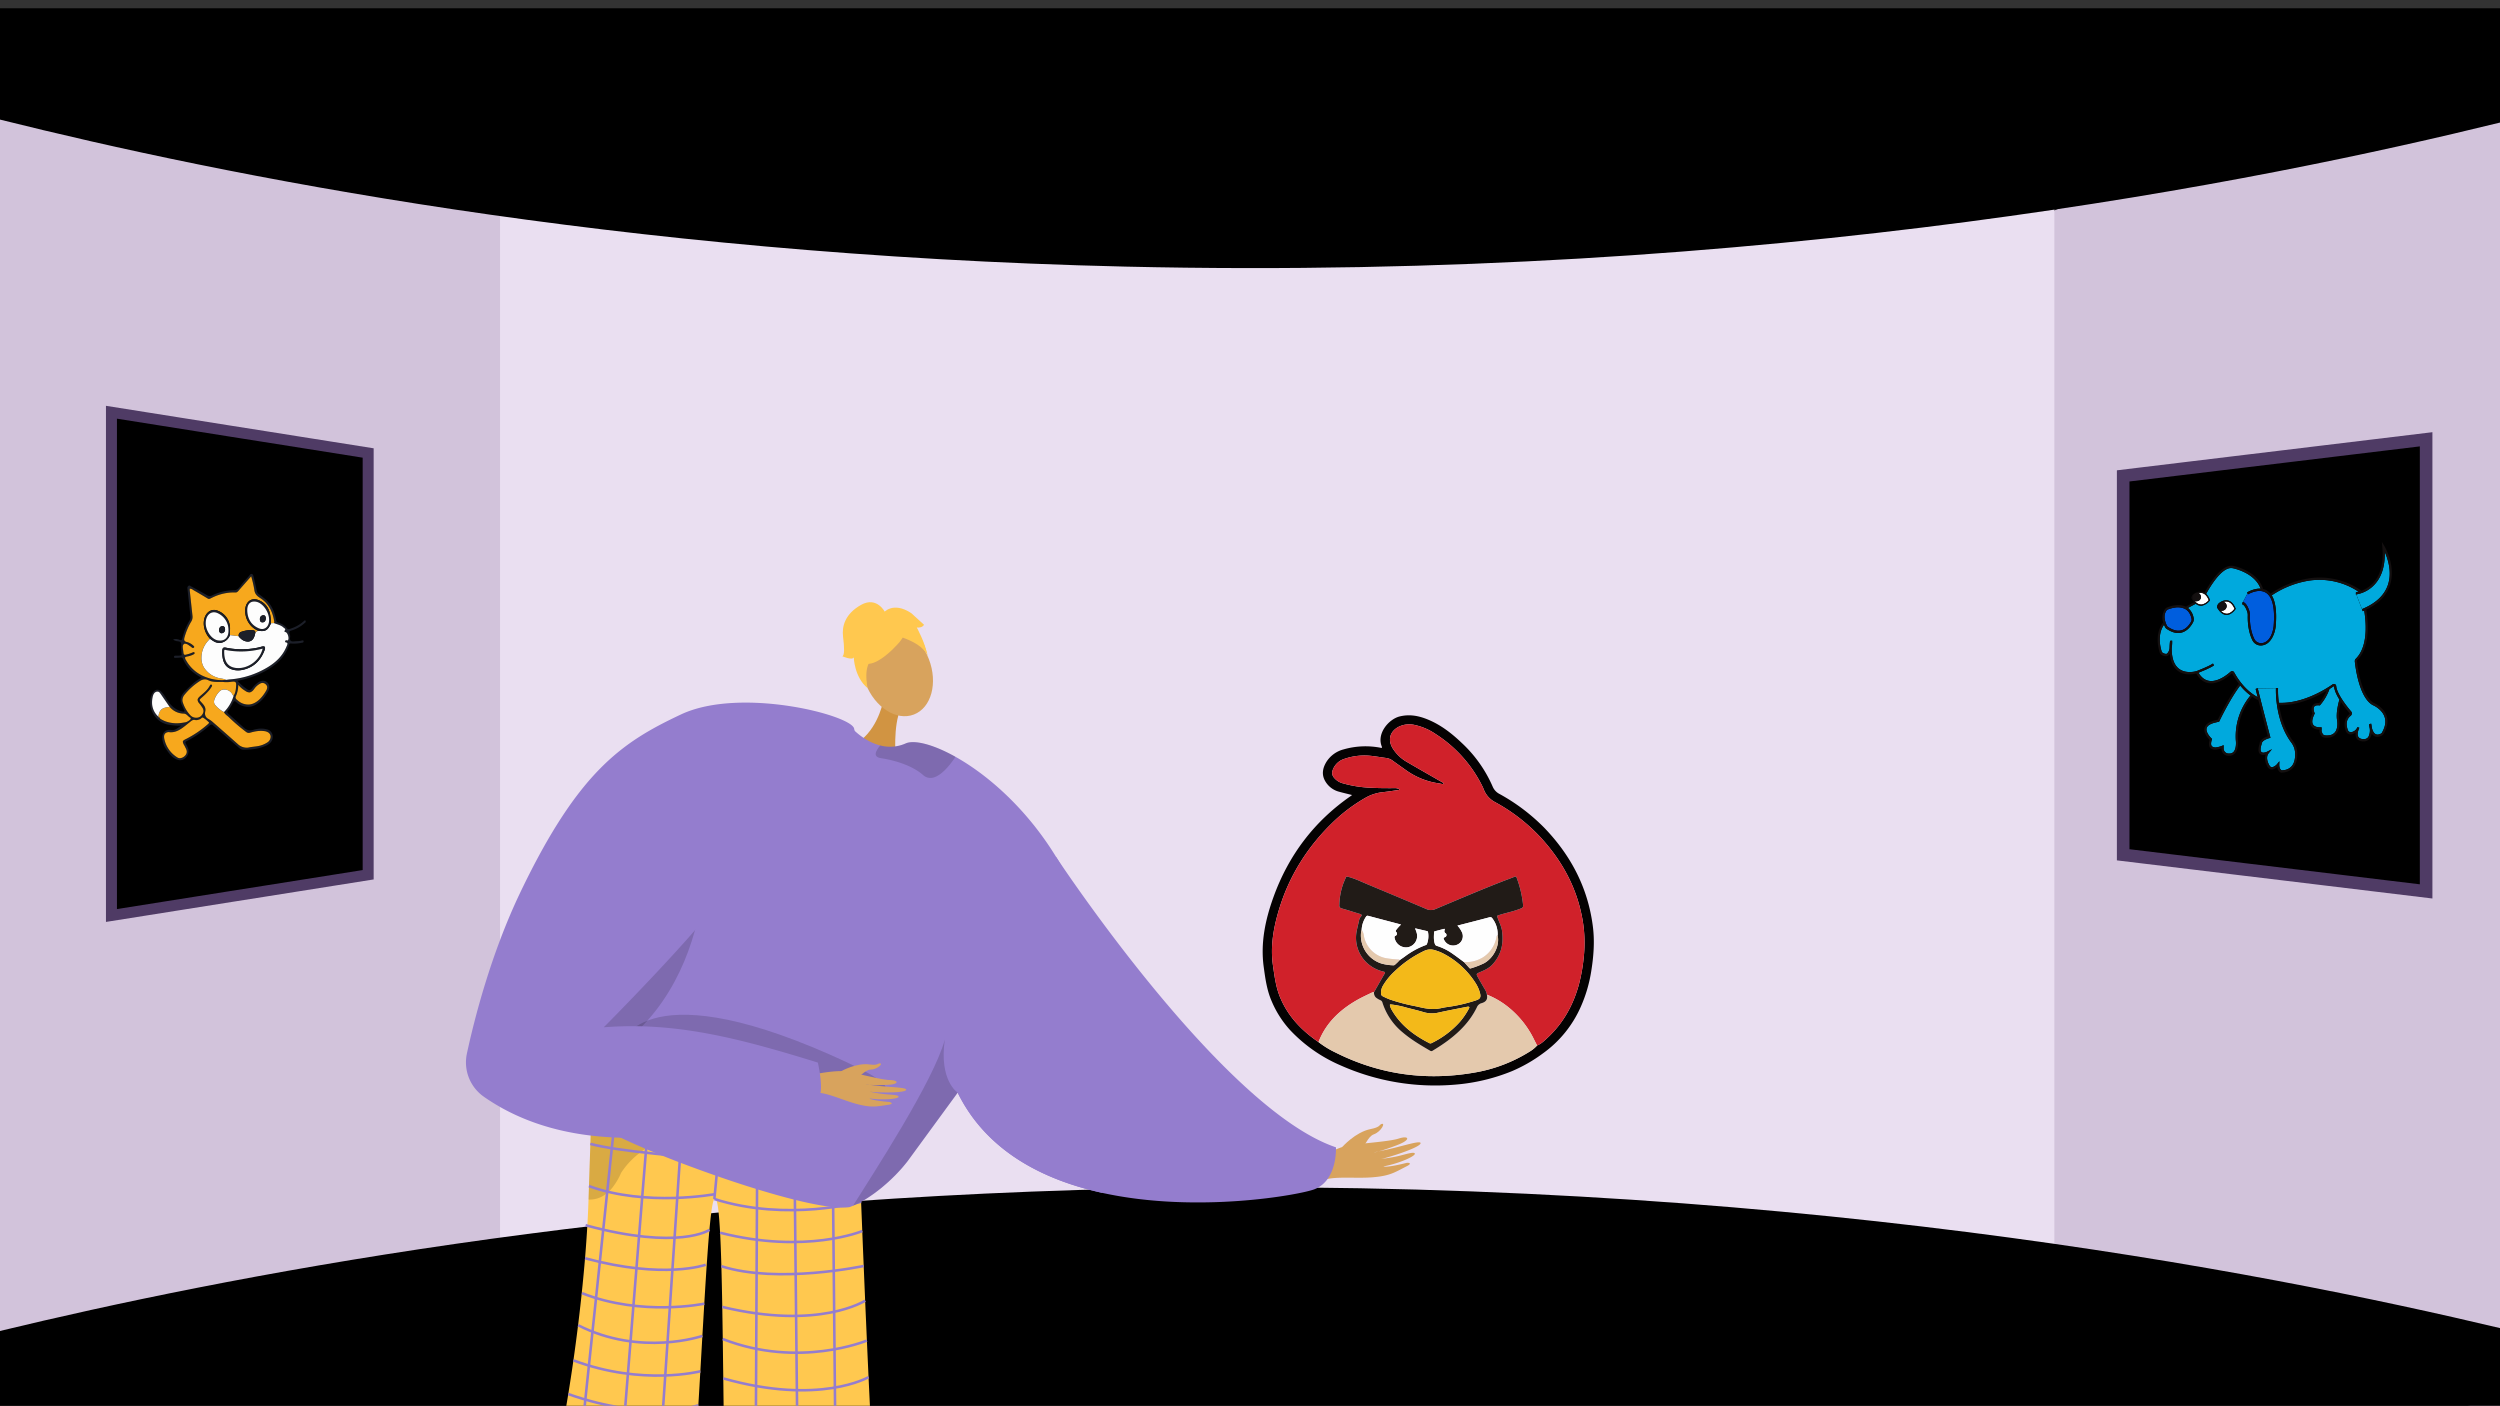 <svg xmlns="http://www.w3.org/2000/svg" xmlns:xlink="http://www.w3.org/1999/xlink" width="1365.799" height="768" viewBox="0 0 1365.799 768"><rect x="0" y="0" width="1365.799" height="768" fill="#333333" stroke="none"/><defs><style>.a,.n{fill:none;}.b{clip-path:url(#a);}.c{fill:#d2c3db;}.d{fill:#eadff1;}.e,.f,.g{fill:#000;}.f,.g{stroke:#4f3b65;}.f,.g,.n{stroke-miterlimit:10;}.f{stroke-width:6.876px;}.g{stroke-width:6px;}.h{clip-path:url(#b);}.i,.p{fill:#d8a35d;}.i{fill-rule:evenodd;}.j{fill:#947dce;}.k{fill:#ffc84f;}.l{opacity:0.3;}.m{opacity:0.5;}.n{stroke:#947dce;stroke-width:1.407px;}.o{fill:#d19442;}.q{opacity:0.15;}.r{isolation:isolate;}.s{clip-path:url(#c);}.t{fill:#1c1f29;}.u{fill:#f7a81d;}.v{fill:#fdfdfd;}.w{clip-path:url(#d);}.x{fill:#00a9dd;}.y{fill:#141010;}.z{fill:#005ede;}.aa{fill:#040202;}.ab{fill:#d0212a;}.ac{fill:#e4c9ad;}.ad{fill:#211b17;}.ae{fill:#f3b919;}.af{fill:#fefefe;}</style><clipPath id="a"><rect class="a" width="1365.799" height="768" transform="translate(0.1 2841.209)"/></clipPath><clipPath id="b"><rect class="a" width="544.615" height="469.58" transform="translate(244.751 3139.63)"/></clipPath><clipPath id="c"><path class="a" d="M82.11,3258.866l.179-96.4,84.864-11.927-.179,96.4Z"/></clipPath><clipPath id="d"><path class="a" d="M1178.722,3272.92l.22-118.461,127.9-17.975-.22,118.461Z"/></clipPath></defs><g transform="translate(-0.1 -2841.209)"><g class="b"><path class="c" d="M1365.9,2855.246v758.463l-242.228-67.586-32.991-6.263,1.636-558.092,30.118-25.561Z"/><path class="c" d="M316.2,2971.181l-16.051,556.371L.1,3601.95V2851.9l298.845,93.571Z"/><path class="d" d="M697.877,2934.781H273.269v617.384h849.165V2934.781Z"/><path class="e" d="M-.1,2906.489c121.657,30.38,335.7,73.888,615,80.372,352.971,8.195,622.428-47.1,751-78.7v-62.455H-.1Z"/><path class="e" d="M-.1,3568.393c121.657-29.39,335.7-71.48,615-77.753,352.971-7.927,622.428,45.568,751,76.133v47.19L.1,3616.709Z"/></g><path class="f" d="M1160.033,3101.2v207l66.988,8.1,21.016,2.53,77.5,9.37v-247l-77.5,9.37-21.016,2.53Z"/><path class="g" d="M201.235,3088.687V3319.1l-56.767,9.016-17.809,2.816-65.672,10.43V3066.425l65.672,10.43,17.809,2.816Z"/><g class="h"><path class="i" d="M733.359,3467.874s7.188-8.2,15.568-9.845c4.982-.98,4.813-2.237,5.652-2.649,2.786-1.365.256,4.014-3.947,5.54-3.416,1.241-5.106,7.234-7.135,8.574s-8.16,3.9-9.747,3.147S733.359,3467.874,733.359,3467.874Z"/><path class="i" d="M711.267,3479.065c1.529-.583,17.493-11.057,26.332-12.24s22.094-2.1,26.621-3.59c5.326-1.754,6.775.331.664,2.956-3.972,1.706-12.141,4.433-13.968,4.582-.886.073,4.863-.941,11.093-2.5,6.623-1.659,13.792-3.84,14.172-2.663.738,2.28-18.29,8.259-21.666,8.765a85.654,85.654,0,0,0,8.893-1.45c4-.882,8.568-2.5,9.511-1.7,1.485,1.26-8.542,5.677-16.917,7.191-.135.278,2.6.593,12.429-1.873.988-.248,3.541.083.342,1.725-6.734,3.456-9.375,5.44-19.31,6.159-9.689.7-20.479-.856-27.36,1.771Z"/><path class="j" d="M718.27,3490.905c-7.765,3.039-64.148,13.378-115.9,2.012-32.665-7.161-63.473-22.986-79.06-54.751-40.275-82.112,53.837-128.69,53.837-128.69a1.772,1.772,0,0,1,.14.225c4.08,6.162,91.805,137.778,152.675,158.316C729.96,3468.017,730.931,3485.939,718.27,3490.905Z"/><path class="k" d="M306.454,3625.861l11.32.02,3.8.01a106.937,106.937,0,0,0,18.51,3.61,100.959,100.959,0,0,0,20.97.03,83.07,83.07,0,0,0,17.28-3.53l2.22.01c.36-5.609.72-11.33,1.06-17.07.38-6.18.74-12.4,1.1-18.56.38-6.539.75-13.01,1.11-19.33.15-2.49.3-4.959.44-7.39q.3-5.22.6-10.22c.58-9.669,1.15-18.65,1.71-26.5.37-5.13.73-9.78,1.1-13.82.88-9.68,1.77-15.87,2.69-16.87.35-.38.67-.26.97.3.95,1.81,1.64,8.291,2.17,18.12.18,3.39.34,7.18.48,11.32q.12,3.345.22,6.98c.19,6.76.35,14.23.49,22.23.04,2.761.09,5.58.13,8.46.05,2.97.09,6,.14,9.09.09,6.94.18,14.151.28,21.51.06,5.391.13,10.87.2,16.391.06,5.1.13,10.239.2,15.389l17.36.03,22.72.05,20.74.04,19.75.04c-.21-3.92-.42-7.989-.62-12.16-.33-6.59-.66-13.46-.99-20.48-.3-6.56-.61-13.25-.91-19.969-.14-3.311-.29-6.621-.43-9.931q-.27-5.94-.52-11.86c-.27-6.42-.53-12.77-.79-18.959-.23-5.38-.44-10.63-.65-15.711-.04-1.13-.09-2.26-.13-3.37-.23-5.58-.44-10.93-.64-15.96v-.05c-.06-1.539-.12-3.06-.18-4.539-.21-5.241-.39-10.081-.56-14.411-.54-14-.86-22.73-.86-22.73a11.407,11.407,0,0,1-6.71,2.43c-1.8-.12-4.3-.289-7.37-.49-3.68-.26-8.18-.58-13.28-.95h-.01q-3.63-.27-7.62-.57c-.59-.05-1.18-.089-1.78-.13h-.01c-5.71-.44-11.87-.93-18.28-1.459q-2.775-.227-5.63-.471c-.54-.05-1.08-.089-1.63-.14h-.01c-3.99-.34-8.04-.69-12.1-1.06-5.11-.47-10.22-.95-15.23-1.45-2.08-.21-4.15-.42-6.18-.629-3.24-.341-6.42-.69-9.5-1.041h-.04c-3.06-.35-6.03-.709-8.87-1.07-2.38-.3-4.68-.6-6.87-.91-.11-.01-.22-.03-.33-.039-.93-.13-1.44-.211-1.44-.211-5.12-.74-9.6-1.49-13.21-2.24-1.05-.22-2.03-.44-2.93-.66-.12-.04-.25-.07-.37-.1-.2-.05-.4-.1-.59-.15-.58-.15-1.11-.3-1.6-.45-.56-.17-1.07-.34-1.52-.52-.13-.049-.26-.1-.38-.15a9.328,9.328,0,0,1-1.13-.54,2.787,2.787,0,0,1-.86-.69v.15c-.01.2-.02.61-.04,1.21-.01.15-.01.3-.02.46-.02.54-.04,1.19-.07,1.96-.02.611-.05,1.28-.07,2.03-.02.56-.04,1.16-.06,1.79-.02.34-.03.69-.04,1.05,0,.09-.01.17-.01.26-.01.34-.02.69-.04,1.051q-.06,1.965-.15,4.259c-.02.551-.04,1.12-.06,1.71-.03,1.05-.07,2.14-.11,3.27-.05,1.42-.1,2.91-.15,4.46v.1c-.01.2-.01.41-.02.62l-.03.84c-.02.51-.03,1.02-.05,1.53-.02.57-.04,1.15-.06,1.73-.02.52-.03,1.05-.05,1.59-.12,3.44-.24,7.09-.36,10.92-.03.63-.05,1.27-.07,1.91-.05,1.29-.09,2.6-.13,3.92-.08,2.391-.16,4.85-.24,7.35-.15,4.62-.37,9.4-.65,14.291-.34,5.789-.76,11.75-1.26,17.789q-.33,3.93-.7,7.9c-.88,9.5-1.93,19.15-3.1,28.681-.04.329-.08.659-.13.989-.76,6.15-1.57,12.24-2.42,18.21-.9,6.3-1.84,12.47-2.81,18.42-1.02,6.25-2.07,12.261-3.12,17.941C307.1,3622.5,306.784,3624.2,306.454,3625.861Z"/><g class="l"><path d="M408.139,3454.43c.249,0,.5,0,.737,0C408.876,3454.432,408.615,3454.428,408.139,3454.43Z"/><path class="m" d="M408.139,3454.43c-19.658-.121-62.093-6.551-62.093-6.551-12.477-1.8-21.187-3.672-22.589-5.5,0,0,0,.052,0,.146-.076,1.967-.881,24.492-1.831,54.026a14.568,14.568,0,0,0,2.072-.061c4.463-.436,8.069-2.869,10.964-6.453A35.611,35.611,0,0,0,339.4,3482C356.338,3455.55,401.836,3454.454,408.139,3454.43Z"/></g><path class="n" d="M454.814,3453.431l.04,4.58.2,20.15.21,22.49v.04l.17,17.18v.92l.16,16.68.22,22.4.05,5.79.14,14.7.2,20.92.19,19.49.07,7.39"/><path class="n" d="M433.934,3455.991l.01.5.03,3.68.18,16.93.21,19.58.06,5.62.18,17.43.01,1.35.17,16.12.24,22.91.04,3.55.18,16.56.21,20.49.2,19.05.07,6.36"/><path class="n" d="M413.874,3454.271v.63l-.05,8.96-.02,4.56-.04,7.49-.08,14.98-.05,10.35-.09,17.26-.02,5.06-.07,13.12-.11,22.05-.03,4.93-.07,14.44-.1,20.32-.1,18.09-.04,9.56"/><line class="n" x1="4.197" y2="43.649" transform="translate(390.366 3452.607)"/><path class="n" d="M361.054,3629.531l.24-3.56.96-14.25,1.29-19.07,1.22-18.12.74-10.87.56-8.31.1-1.46,1.28-19.02.37-5.42.81-12.05,1.47-21.77,1.31-19.36.23-3.46.17-2.53.03-.41.6-8.93.08-1.19.56-8.24.02-.36.03-.39"/><path class="n" d="M340.084,3629.5l.29-3.57,1.25-15.41,1.52-18.8,1.43-17.7,1.31-16.22.27-3.26,1.65-20.47.01-.1.14-1.74,1.27-15.72,1.72-21.29,1.97-24.26.16-2.02.03-.4.48-5.94,1.09-13.48.01-.08"/><path class="n" d="M336.554,3447.481l-1.39,13.21-.2,1.91-.62,5.91-2.5,23.69-.08.81v.01l-2.11,19.98-1.86,17.64-.48,4.62-1.59,15.1v.01l-1.42,13.45-.52,4.91-1.95,18.52-1.95,18.58-2,18.92-.11,1.13"/><path class="n" d="M469.794,3478.8s-116.88-4.517-147.164-12.657"/><path class="n" d="M390.366,3496.255c39.936,12.728,80.168,1.5,80.168,1.5"/><path class="n" d="M391.043,3493.537s-37.645,7.167-69.181-4.332"/><path class="n" d="M471.174,3513.765s-30.674,12.843-77.676.909"/><path class="n" d="M471.954,3532.838s-46.875,10.016-77.755.131"/><path class="n" d="M472.751,3551.787s-24.831,16.235-78.062,3.416"/><path class="n" d="M473.7,3573.586s-37.064,15.483-78.741-.835"/><path class="n" d="M474.61,3593.56s-26.656,15.672-79.373.7"/><path class="n" d="M475.6,3614.04s-36.233,15.144-80.156-3.387"/><path class="n" d="M387.675,3513.123s-16.446,11.359-67.653-2.527"/><path class="n" d="M385.63,3532.172s-22.412,8.193-65.919-3.542"/><path class="n" d="M384.86,3553.442s-34.135,7.16-66.789-5.744"/><path class="n" d="M383.828,3571.048s-33.581,11.6-67.912-5.841"/><path class="n" d="M382.714,3590.378s-31.723,8.157-69.35-5.965"/><path class="n" d="M381.618,3608.942s-26.959,9.413-71.061-6.112"/><path class="n" d="M307.434,3620.771a109.713,109.713,0,0,0,10.45,3.98q1.86.615,3.69,1.14a107.145,107.145,0,0,0,18.51,3.61,101.044,101.044,0,0,0,20.97.03,83.07,83.07,0,0,0,17.28-3.53c1.22-.4,1.87-.67,1.87-.67"/><path class="o" d="M482.339,3225.347s-3.439,16.9-16.306,22.967,23.393,6.984,23.393,6.984-1.536-17.626,2.788-27S482.339,3225.347,482.339,3225.347Z"/><ellipse class="p" cx="18.521" cy="25.269" rx="18.521" ry="25.269" transform="translate(463.916 3191.067) rotate(-21.079)"/><path class="j" d="M602.368,3492.917c-32.665-7.161-63.473-22.986-79.06-54.751-.056.084-.112.155-.168.239-.169.211-.338.436-.507.689a.766.766,0,0,0-.112.155C518.033,3445.383,496,3475.5,496,3475.515c-7.99,10.41-20.2,20.412-29.893,24.436-.633.281-1.28.52-1.871.731-23.76,3.714-122.711-33.889-134.5-43.286-5.317-4.234-7.4-24.083-7.821-45.607-.535-26.235,1.364-55,2.757-61.067,2.363-10.17,49.082-122.7,122.387-115.578a75.141,75.141,0,0,1,19.076,4.473s.549.577,1.519,1.435a36.075,36.075,0,0,0,6.626,4.713,28.121,28.121,0,0,0,6.767,2.715,20.735,20.735,0,0,0,13.828-1.126c4.586-2.054,14.771.352,27.136,7.259,17.177,9.58,38.6,27.854,55.131,54.863a1.772,1.772,0,0,1,.14.225,176.716,176.716,0,0,1,23.69,65.035A419.371,419.371,0,0,1,602.368,3492.917Z"/><path class="q" d="M523.3,3438.159c-.055.087-.12.156-.175.242-.167.214-.338.442-.5.688-.043.046-.073.095-.12.155-4.488,6.132-26.5,36.262-26.509,36.275-7.994,10.4-20.2,20.409-29.9,24.428,11.025-17.6,44.138-68.273,50.193-90.865C513,3431.618,523.309,3438.146,523.3,3438.159Z"/><path class="q" d="M478.689,3252.1c-.533,1.588,0,2.893,2.682,3.311,8.359,1.307,17.363,4.244,23.053,9.232a5.843,5.843,0,0,0,5.487,1.389c4.956-1.208,9.768-7.787,11.78-10.739a2.336,2.336,0,0,0,.321-.682c-12.369-6.908-22.544-9.315-27.139-7.251a20.706,20.706,0,0,1-13.824,1.114A11.388,11.388,0,0,0,478.689,3252.1Z"/><path class="k" d="M491.563,3191.948s-23.524,28.119-24.91-1.936C465.7,3169.218,507.391,3172.21,491.563,3191.948Z"/><path class="k" d="M484.774,3187.257s20.567,3.48,22.793,14.066c0,0-7.775-31.17-24.707-25.5s-22.757,9.758-9.155,40.644C473.7,3216.465,468.9,3189.579,484.774,3187.257Z"/><path class="k" d="M483.66,3175.735s-4.413-8.944-13.1-4.09-10.6,11.623-9.885,17.379.916,10.2-.4,10.706c0,0,5.456,2.42,6.262.6,0,0,.232,10.753,7.548,16.834,0,0-2.9-12.6,3.158-16.438S483.66,3175.735,483.66,3175.735Z"/><path class="k" d="M482.788,3175.979s5.046-6.467,15.15.191l6.974,6.358s-.807,1.819-3.938,1.518c0,0,4.761,8.787,5.519,14.491l-9.963-14.286Z"/><path class="q" d="M339.134,3412.33s10.265-40.773,114.077,4.9-88.524,1.465-88.524,1.465Z"/><path class="q" d="M385.333,3309.475s3.647,110.087-102.058,124.82l-2.266.692,7.508-23.4s62.09-48.074,62.725-49.6S385.333,3309.475,385.333,3309.475Z"/><path class="i" d="M438.668,3429.314c1.4-.047,17.3-4.1,24.816-2.589s18.539,4.467,22.634,4.521c4.818.063,5.413,2.162-.287,2.587-3.7.277-11.1.21-12.63-.179-.74-.189,4.215.593,9.713,1.066,5.845.5,12.28.734,12.26,1.8-.037,2.059-17.17,1.6-20.054,1.068a73.319,73.319,0,0,0,7.631,1.307c3.5.4,7.661.363,8.2,1.276.855,1.439-8.527,2.226-15.754,1.116-.188.189,1.949,1.209,10.622,1.951.871.075,2.854,1.057-.2,1.5-6.438.926-9.138,1.8-17.412-.392-8.068-2.137-16.4-6.417-22.726-6.205Z"/><path class="i" d="M459.746,3426.393s8.13-4.653,15.4-3.65c4.322.6,4.536-.473,5.333-.573,2.645-.331-.914,3.333-4.756,3.4-3.122.054-6.169,4.452-8.193,4.974s-7.719.886-8.8-.166S459.746,3426.393,459.746,3426.393Z"/><path class="j" d="M372.12,3231.53c-32.174,15.137-56.041,30.992-87.724,97.13-16.074,33.556-25.14,69.2-29.236,88.206a22.9,22.9,0,0,0,9.383,23.582c71.717,49.99,181.634.593,181.634.593,5.062-.336.741-19.319.741-19.319-43.843-13.586-77.945-22.3-117.016-19.283.2-.03,53.7-54.177,63.64-70.554,26.054-42.952,78.072-71.321,73.177-92.665C465.03,3231.838,404.572,3216.261,372.12,3231.53Z"/></g><g class="r"><g class="s"><path class="t" d="M110.731,3233.2a.52.52,0,0,1,.259.03.679.679,0,0,1,.115.057l.026.017a20.02,20.02,0,0,1,3.087,2.51.269.269,0,0,1,.081.193c0,.3-.461.705-.77.966a56.927,56.927,0,0,1-11.53,7.827c-1.417.7-2.019,1.043-2.014,1.683a4.978,4.978,0,0,0,.8,1.93c.28.507.52,1.042.793,1.554a4.208,4.208,0,0,1,.568,1.93,3.086,3.086,0,0,1-.931,2.128l-.063.068q-.057.06-.117.117a4.23,4.23,0,0,1-2.191,1.161l-.083.012c-.057.008-.114.015-.171.02a2.445,2.445,0,0,1-1.546-.355,15.538,15.538,0,0,1-7.16-10.11c-.023-.107-.044-.211-.061-.313s-.034-.211-.046-.313c-.215-1.778.489-2.792,1.965-3.09q.122-.024.249-.042c.079-.011.161-.021.244-.028a8.1,8.1,0,0,0,2.337.027l.048-.006c.084-.012.168-.026.252-.04,3.2-.552,5.831-2.944,8.519-5.1l.083-.067q.256-.205.513-.406c.047-.037.094-.074.142-.11l.056-.044a5.176,5.176,0,0,1,1.305-.823,1.946,1.946,0,0,1,.4-.1,1.761,1.761,0,0,1,.711.048c.024.006.048.013.073.018s.07.016.105.023a2.746,2.746,0,0,0,.388.046l.088,0a3.168,3.168,0,0,0,.363-.016l.146-.017.1-.016c.1-.017.205-.039.308-.063a9.562,9.562,0,0,0,1.245-.418c.467-.183.86-.827,1.317-.892m18.051-10.936a1.7,1.7,0,0,1,.171-.7,15.065,15.065,0,0,0,1.315-6.2,14.241,14.241,0,0,0,3.644,3.16l.135.089.2.128a3.741,3.741,0,0,0,2.176.743c.048,0,.1-.008.144-.014a2.088,2.088,0,0,0,.245-.051,4.025,4.025,0,0,0,1.954-1.561l.016-.021c.052-.066.1-.134.157-.2.091-.122.184-.249.278-.383a9.369,9.369,0,0,1,2.7-2.4,3.243,3.243,0,0,1,1.116-.491c.053-.011.1-.02.157-.027s.107-.013.159-.017a2.6,2.6,0,0,1,2,.835q.063.06.126.126a2.015,2.015,0,0,1,.6,1.463,3.849,3.849,0,0,1-.6,1.838q-.257.444-.524.868c-2.3,3.652-5.122,6.089-8.181,6.587l-.157.023q-.108.016-.216.027a8.489,8.489,0,0,1-6.247-2.066l-.169-.135c-.07-.057-.141-.115-.211-.174l-.193-.165-.123-.109a1.593,1.593,0,0,1-.674-1.174m-42.881-3.22a1.6,1.6,0,0,1,.191-.017,1.671,1.671,0,0,1,1.331.679c.13.149.252.312.371.48l.029.042.02.028.2.289q2.334,3.419,4.7,6.814l.021,0a.255.255,0,0,1,.117.008c.112.039.138.178.159.321a10.2,10.2,0,0,0,7.389,3.392c1.756.035,2.345,1.627,3.642,2.216a.458.458,0,0,1,.229.426.894.894,0,0,1-.39.742,6.931,6.931,0,0,1-2.159,1.287q-.53.107-1.058.2-.416.071-.829.13l-.061.009-.09.012a18.329,18.329,0,0,1-9.358-.842l-.181-.074q-.427-.176-.85-.382c-.137-.067-.273-.136-.41-.208-.685-.362-1.5-.635-1.773-1.562-.024.008-.046.014-.069.02a.482.482,0,0,1-.064.012c-.2.029-.334-.069-.388-.306a10.318,10.318,0,0,1-3.447-7.757,14.03,14.03,0,0,1,.334-3.015c.263-1.21.752-2.455,2.059-2.859a2.038,2.038,0,0,1,.34-.078h0m25.58-6.627c.052-.008.1-.014.156-.019a3.861,3.861,0,0,1,2.028.324c.035.016.071.033.106.051l.069.034c2.811,1.452,6.03.726,9.039,1.061a17.317,17.317,0,0,0,3.757-.2c1.862-.213,2.509-.018,2.505,1.578,0,.165-.008.345-.022.541-.13,1.826-.2,3.784-1.358,5.507a21.265,21.265,0,0,1-5.292,8.959c.561,1.213,1.654,1.835,2.551,2.661a96.156,96.156,0,0,0,9.634,8.242,2.214,2.214,0,0,0,1.565.462c.039,0,.078-.008.118-.014a3.4,3.4,0,0,0,.5-.111c.632-.189,1.264-.357,1.9-.5q.614-.138,1.227-.24c.148-.024.3-.047.446-.067.065-.01.131-.018.2-.027a14.808,14.808,0,0,1,3.693-.043l.172.022.13.019a5.079,5.079,0,0,1,2.024.7,2.815,2.815,0,0,1,1.345,2.379,3.748,3.748,0,0,1-1.8,3.094,13.6,13.6,0,0,1-5.1,2c-.171.033-.342.062-.513.09l-.256.04-.257.037c-.4.056-.8.1-1.209.152s-.832.1-1.247.159l-.092.013-.367.055-.281.046q-.172.03-.345.063c-.127.024-.253.049-.38.076q-.266.059-.522.094h0l-.118.016a7.026,7.026,0,0,1-5.524-2.014c-.1-.086-.206-.173-.308-.262l-.171-.149q-6.8-6-13.617-11.979a19.917,19.917,0,0,0-1.97-1.314,3.249,3.249,0,0,1-1.794-2.865,5.645,5.645,0,0,1,.156-1.229,3.95,3.95,0,0,0,.1-.868c0-1.937-1.53-3.276-2.685-4.591-.309-.353-.471-.563-.468-.773,0-.237.219-.472.671-.913a41.225,41.225,0,0,0,4.6-4.494c.462-.616.9-1.255,1.318-1.9a1,1,0,0,0,.169-.53.556.556,0,0,0-.3-.509.533.533,0,0,0-.33-.075.449.449,0,0,0-.112.033,1.023,1.023,0,0,0-.441.51c-1.221,2.41-3.262,3.975-5.172,5.636-1.024.891-1.528,1.531-1.537,2.217a3.055,3.055,0,0,0,.864,1.823c.587.728,1.145,1.492,1.666,2.278a3.581,3.581,0,0,1,.694,1.966,2.972,2.972,0,0,1-.353,1.371c-.02.04-.041.079-.062.118a5.083,5.083,0,0,1-.352.559,3.706,3.706,0,0,1-2.353,1.549l-.112.018c-.061.008-.122.015-.184.02a4.388,4.388,0,0,1-3.73-1.265,18.634,18.634,0,0,1-4.205-7.215,3.539,3.539,0,0,1-.161-1.077,4.528,4.528,0,0,1,1.067-2.871,35.494,35.494,0,0,1,8.569-7.671,6.475,6.475,0,0,1,.748-.392c.143-.063.285-.119.427-.168a4.8,4.8,0,0,1,.771-.2c.042-.008.085-.014.127-.02m18.768-48.287c.083-.089.165-.183.249-.279,2.2-2.526,4.412-5.032,6.822-7.777a61.818,61.818,0,0,1,1.71,7.349c.269,2.439,1.692,3.562,3.311,4.6,4.328,2.781,6.651,7.109,7.535,12.578a2.444,2.444,0,0,1,.038.41,1.108,1.108,0,0,1-.17.6c1.836.755,3.886,1.084,5.361,2.547.264.264.826.427.831.883a1.286,1.286,0,0,1-.356.765.41.41,0,0,0-.106.262c0,.236.307.4.619.464.875.19,1.648,2.02,1.632,3.354a2.105,2.105,0,0,1-.178.889c-.109.221-.222.312-.337.338l-.026.005c-.19.026-.387-.11-.585-.122a.878.878,0,0,0-.155.007.673.673,0,0,0-.569.508c-.006.019-.011.04-.016.061a.521.521,0,0,0-.012.122.485.485,0,0,0,.427.467c.677.1.881.394.875.761a4.265,4.265,0,0,1-.421,1.291c-2.174,5.436-6.134,9.025-10.766,11.752q-.554.326-1.109.633c-.2.113-.409.225-.613.335a46.516,46.516,0,0,1-15.323,5.095l-.279.04-.053.007q-.683.094-1.367.17c-.183.02-.367.039-.551.057-.341.033-.682.063-1.025.089-.258.021-.519.053-.779.09-.2.028-.4.059-.6.09-.156.022-.309.046-.462.067h0c-.076.011-.152.021-.229.03h0a23.624,23.624,0,0,1-10.23-1.239q-.9-.308-1.776-.675a20.276,20.276,0,0,1-9.781-8.745,3.352,3.352,0,0,1-.6-1.39c0-.439.482-.6,1.573-.818a11.213,11.213,0,0,0,2.975-1.022c.3-.154.683-.37.7-.718a.548.548,0,0,0-.017-.157.862.862,0,0,0-.041-.118.46.46,0,0,0-.433-.292.813.813,0,0,0-.13.007,1.161,1.161,0,0,0-.241.064,1.687,1.687,0,0,0-.217.1,19.856,19.856,0,0,1-3.6,1.2,2.042,2.042,0,0,1-.345.082,1.3,1.3,0,0,1-.172.014c-.455.006-.731-.254-.844-.777a2.5,2.5,0,0,1-.042-.272c-.012-.108-.044-.218-.056-.331-.067-.9-.327-2-.322-2.922a1.873,1.873,0,0,1,.616-1.6l.056-.038a1.06,1.06,0,0,1,.327-.138c.031-.007.062-.012.094-.017a3.863,3.863,0,0,1,2.275.945c.181.121.36.243.536.358l.11.072.189.12.087.052c.05.031.1.06.15.088.326.183.489.658.962.68.075,0,.149.008.222.008a1.063,1.063,0,0,0,.129-.008.492.492,0,0,0,.248-.1.544.544,0,0,0,.124-.148.622.622,0,0,0,.109-.329.783.783,0,0,0-.291-.492,8.354,8.354,0,0,0-3.961-2.2c-.924-.258-1.236-.739-1.231-1.409a4.26,4.26,0,0,1,.2-1.113,34.659,34.659,0,0,1,3.617-8.525,4.757,4.757,0,0,0,.766-2.548,6.125,6.125,0,0,0-.041-.745c-.51-4.491-.984-8.986-1.465-13.484-.041-.383-.036-.78-.051-1.2l.053-.008a1.671,1.671,0,0,1,.327-.017,2.7,2.7,0,0,1,1.383.576c.094.062.188.124.282.182.039.024.078.047.117.069,2.611,1.484,5.189,3.026,7.771,4.563a1.149,1.149,0,0,0,.412.15,1.187,1.187,0,0,0,.343,0,2.049,2.049,0,0,0,.571-.183c.042-.019.084-.04.126-.061l.047-.024q.417-.218.835-.42l.033-.016q.555-.269,1.111-.512a27.3,27.3,0,0,1,6.984-2.031l.144-.022.137-.018a24.719,24.719,0,0,1,3.933-.215c.115,0,.231.006.346.011a1.9,1.9,0,0,0,.275-.011l.037,0a1.593,1.593,0,0,0,.439-.129,2.61,2.61,0,0,0,.8-.637m7.113-9.4a1.229,1.229,0,0,0-.767.512c-1.445,1.852-3.135,3.438-4.568,5.314-.919,1.2-1.836,2.8-3.49,3.036a2.816,2.816,0,0,1-.374.028,30.447,30.447,0,0,0-3.826.289,27.418,27.418,0,0,0-8.333,2.553,3.373,3.373,0,0,1-1.023.336,2.836,2.836,0,0,1-1.9-.48c-2.835-1.664-5.724-3.242-8.624-4.787-.305-.163-.623-.512-1.033-.455a.944.944,0,0,0-.49.255c-.679.6-.468,1.269-.4,1.933.522,4.89,1.028,9.786,1.59,14.666a3.455,3.455,0,0,1-.506,2.319,33.3,33.3,0,0,0-3.89,9.555c-.162.706-.351,1.032-.743,1.088a1.89,1.89,0,0,1-.757-.1,5.776,5.776,0,0,0-2.511-.508,2.84,2.84,0,0,0-1.074.394,7.136,7.136,0,0,0,1.918.784c2.478.265,2.547.458,2.509,3.2a22.7,22.7,0,0,0,.31,4.456,4.508,4.508,0,0,1-.923.225,20.313,20.313,0,0,1-2.438.049,2.521,2.521,0,0,0-.259.02.644.644,0,0,0-.632.573c-.071.517.309.644.713.622.862-.041,1.723-.034,2.585-.155l.123-.018.057-.009c.831-.116,1.225.209,1.575,1.005a18.911,18.911,0,0,0,6.258,7.7c1.129.833,2.345,1.535,3.646,2.37a22.758,22.758,0,0,0-4.923,3.446c-1.448,1.368-2.921,2.725-4.312,4.163-1.976,2.05-2.626,4.354-1.6,6.845.427,1.029.936,2.006,1.346,3.042.09.225.575.342.182.8a.538.538,0,0,1-.333.212,1.632,1.632,0,0,1-.48-.076c-3.6-.653-6.157-2.815-8.205-5.833-1.238-1.823-2.231-3.878-3.861-5.337a2.64,2.64,0,0,0-2.147-.755,3.5,3.5,0,0,0-2.368,1.83,8.717,8.717,0,0,0-1.2,4.216c-.3,6.2,3.384,11.394,9.07,12.873a33.282,33.282,0,0,0,7.893.72c-1.481.818-2.721,2.129-4.378,2.362a3.743,3.743,0,0,1-1.087-.007,5.875,5.875,0,0,0-1.689-.027c-2.263.318-3.459,2.177-3.224,4.971a11.308,11.308,0,0,0,1.946,5.32c1.828,2.766,3.747,5.472,7.147,6.206a3.192,3.192,0,0,0,1.129.037,5.156,5.156,0,0,0,3.975-3.945c.477-2.144-.623-3.536-1.347-5.078-.415-.872-.23-1.052.55-1.448a59.448,59.448,0,0,0,12.369-8.46,2.016,2.016,0,0,1,.965-.553,1.294,1.294,0,0,1,1.028.449c4.358,3.852,8.757,7.65,13.165,11.443.958.831,1.859,1.863,3.251,1.866a41.092,41.092,0,0,0,5.836-.351,24.937,24.937,0,0,0,6.68-1.858c2.326-1.032,3.571-2.758,3.611-4.752a4.061,4.061,0,0,0-3.365-4.212,12.126,12.126,0,0,0-4.81-.226,17.414,17.414,0,0,0-2.6.58,5.859,5.859,0,0,1-.88.2,5,5,0,0,1-4.193-1.506c-2.813-2.483-5.573-5.035-8.374-7.537-.616-.549-.888-.942-.115-1.884a19.287,19.287,0,0,0,2.42-3.747c.363-.742.632-1.134.984-1.184.28-.039.614.14,1.088.536a9.364,9.364,0,0,0,7.414,2.453c3.717-.522,7.176-3.577,9.793-8.208,1.139-2.016.946-3.752-.179-4.912a3.362,3.362,0,0,0-2.994-1.024,5.328,5.328,0,0,0-2.122.836,14.164,14.164,0,0,0-3.371,3.316,2.06,2.06,0,0,1-1.276.906,1.9,1.9,0,0,1-1.22-.335,24.988,24.988,0,0,1-5.419-4.725,55.15,55.15,0,0,0,14.707-5.078c5.968-3.227,11.137-7.392,13.454-14.62.159-.5.388-.657.661-.695a3.2,3.2,0,0,1,.606.015,20.969,20.969,0,0,0,4.19-.148c.458-.065.917-.146,1.377-.247s1.1-.062,1.087-.8c-.007-.5-.3-.569-.637-.522a3.931,3.931,0,0,0-.468.109,8.24,8.24,0,0,1-.985.2c-1.056.148-2.1.126-3.157.24-1.6.172-2.442-.326-2.119-2.28a3.514,3.514,0,0,0-.234-1.823c-.451-1.1-.124-1.53.988-1.858a18.25,18.25,0,0,0,7.084-3.962c.348-.309,1.018-.681.688-1.243-.148-.254-.3-.332-.464-.309-.293.041-.592.422-.855.654a19.642,19.642,0,0,1-7.424,4,2.957,2.957,0,0,1-.456.109,1.042,1.042,0,0,1-1.066-.446,9.1,9.1,0,0,0-4.7-3.077c-.873-.256-1.117-.817-1.287-1.723-.825-4.459-2.557-8.31-5.79-11.065-1.134-.964-2.308-1.884-3.515-2.745a2.675,2.675,0,0,1-1.145-1.8c-.566-2.723-1.2-5.419-1.851-8.109-.2-.822-.673-1.258-1.183-1.186"/><path class="u" d="M137.32,3156.069c-2.41,2.745-4.624,5.251-6.822,7.777-.084.1-.166.19-.249.279a2.61,2.61,0,0,1-.8.637,1.593,1.593,0,0,1-.439.129l-.037,0a1.9,1.9,0,0,1-.275.011c-.115-.005-.231-.008-.346-.011a24.719,24.719,0,0,0-3.933.215l-.137.018-.144.022a27.3,27.3,0,0,0-6.984,2.031q-.555.245-1.111.512l-.033.016q-.419.2-.835.42l-.047.024c-.042.021-.084.042-.126.061a2.049,2.049,0,0,1-.571.183,1.187,1.187,0,0,1-.343,0,1.149,1.149,0,0,1-.412-.15c-2.582-1.537-5.16-3.079-7.771-4.563-.039-.022-.078-.045-.117-.069-.094-.058-.188-.12-.282-.182a2.7,2.7,0,0,0-1.383-.576,1.671,1.671,0,0,0-.327.017l-.053.008c.015.425.01.822.051,1.2.481,4.5.955,8.993,1.465,13.484a6.125,6.125,0,0,1,.041.745,4.757,4.757,0,0,1-.766,2.548,34.659,34.659,0,0,0-3.617,8.525,4.26,4.26,0,0,0-.2,1.113c0,.67.307,1.151,1.231,1.409a8.354,8.354,0,0,1,3.961,2.2.783.783,0,0,1,.291.492.622.622,0,0,1-.109.329.544.544,0,0,1-.124.148.492.492,0,0,1-.248.1,1.063,1.063,0,0,1-.129.008c-.073,0-.147,0-.222-.008-.473-.022-.636-.5-.962-.68-.05-.028-.1-.057-.15-.088l-.087-.052-.189-.12-.11-.072c-.176-.115-.355-.237-.536-.358a3.857,3.857,0,0,0-2.275-.945c-.032.005-.063.01-.094.017a1.07,1.07,0,0,0-.327.138l-.056.038a1.873,1.873,0,0,0-.616,1.6c0,.926.255,2.027.322,2.922.012.113.044.223.056.331a2.5,2.5,0,0,0,.042.272c.113.523.389.783.844.777a1.3,1.3,0,0,0,.172-.014,2.042,2.042,0,0,0,.345-.082,19.856,19.856,0,0,0,3.6-1.2,1.687,1.687,0,0,1,.217-.1,1.161,1.161,0,0,1,.241-.064h0a.813.813,0,0,1,.13-.007.46.46,0,0,1,.433.292.862.862,0,0,1,.041.118.548.548,0,0,1,.017.157c-.014.348-.393.564-.7.718a11.213,11.213,0,0,1-2.975,1.022c-1.091.214-1.568.379-1.573.818a3.352,3.352,0,0,0,.6,1.39,20.276,20.276,0,0,0,9.781,8.745q.879.366,1.776.675a23.624,23.624,0,0,0,10.23,1.239h0c-1.493-.857-3.318-.7-4.906-1.312a13.3,13.3,0,0,1-7.209-5.576,10.23,10.23,0,0,1-1.307-5.278,13.688,13.688,0,0,1,2.916-8.369c.553-.686,1.171-1.31,1.76-1.962a12.621,12.621,0,0,1-3.421-8.248,11.737,11.737,0,0,1,.091-1.474q.045-.365.115-.711c.013-.067.027-.133.042-.2.63-2.814,2.459-4.708,4.676-5.047l.057-.009.132-.016a5.017,5.017,0,0,1,1.958.176c.114.032.227.069.341.11l.133.049c.123.047.248.1.372.157a10.29,10.29,0,0,1,6.439,10.085c0,.081,0,.163,0,.245-.014.968-.012,1.932-.018,2.9q2.382.293,4.764.591a2.839,2.839,0,0,1-.033-.449,2.055,2.055,0,0,1,1.553-1.96q.648-.228,1.3-.4.328-.089.657-.163.487-.109.977-.185l.2-.029.1-.013a12.512,12.512,0,0,1,3.094-.039c.762.087,1.249.413,1.249,1.182a2.415,2.415,0,0,1-.051.475c.214-.837,1.014-.936,1.485-1.452a11.632,11.632,0,0,1-6.959-10.909c0-.053,0-.107,0-.16,0-3.181,1.639-5.466,3.97-5.982.116-.026.234-.047.354-.064l.074-.01a5.373,5.373,0,0,1,2.36.261l.106.036c3.947,1.385,6.342,4.407,6.926,9.125a27.6,27.6,0,0,1,.3,3.544c0,.039,0,.078,0,.117.531-.031,1.062-.066,1.593-.1a1.108,1.108,0,0,0,.17-.6,2.444,2.444,0,0,0-.038-.41c-.884-5.469-3.207-9.8-7.535-12.578-1.619-1.037-3.042-2.16-3.311-4.6a61.818,61.818,0,0,0-1.71-7.349"/><path class="v" d="M122.557,3194.98c.052-.007.106-.012.163-.015a3.224,3.224,0,0,1,.666.053c.071.012.145.025.222.041a42.513,42.513,0,0,0,14.379.466l.233-.032.068-.01q1.063-.151,2.132-.354c.846-.163,1.692-.383,2.533-.625a4.857,4.857,0,0,1,.654-.143c.046-.007.091-.012.135-.016.979-.094,1.35.385,1.084,1.477a5.6,5.6,0,0,1-.21.661c-1.9,5.024-5.166,8.524-9.942,10.134a16.042,16.042,0,0,1-2.8.691l-.09.013-.093.013a10.534,10.534,0,0,1-5.69-.719c-3.423-1.493-4.381-4.757-4.48-8.613,0-.215,0-.429,0-.644,0-.129,0-.258.008-.388,0-.04,0-.08,0-.119.053-1.172.3-1.734.962-1.86l.068-.011m25.594-13.278c-.072.166-.143.327-.215.482-1.075,2.347-2.106,3.452-3.807,3.723l-.087.013c-.077.011-.155.02-.235.028a8.225,8.225,0,0,1-1.67-.039c-.221-.024-.45-.055-.689-.093-.138-.022-.278-.046-.422-.072-.471.516-1.271.615-1.485,1.452-.371,1.775-.967,3.6-2.683,4.264a4.27,4.27,0,0,1-.956.253h0c-.057.008-.113.014-.169.02a5.718,5.718,0,0,1-4.039-1.627l-.1-.081c-.089-.072-.179-.144-.267-.217l-.065-.052a5.283,5.283,0,0,1-.753-.978h0q-2.382-.294-4.764-.591c-.031.069-.064.137-.1.205a6.666,6.666,0,0,1-4.8,4l-.1.014-.051.007a5.827,5.827,0,0,1-3.123-.487c-.074-.033-.148-.067-.222-.1a21.25,21.25,0,0,1-2.525-1.659c-.589.652-1.207,1.276-1.76,1.962a13.688,13.688,0,0,0-2.916,8.369,10.23,10.23,0,0,0,1.307,5.278,13.3,13.3,0,0,0,7.209,5.576c1.588.61,3.413.455,4.91,1.311.077-.009.153-.019.229-.03h0c.153-.021.306-.045.462-.067.2-.031.4-.062.6-.09h0c.26-.037.52-.068.779-.09.343-.026.684-.056,1.025-.089.184-.018.368-.037.551-.057q.686-.075,1.367-.17l.053-.007.279-.04a46.516,46.516,0,0,0,15.323-5.095c.2-.11.409-.222.613-.335q.557-.308,1.109-.633c4.632-2.727,8.592-6.316,10.766-11.752a4.265,4.265,0,0,0,.421-1.291c.006-.367-.2-.659-.875-.761a.485.485,0,0,1-.427-.467.521.521,0,0,1,.012-.122c.005-.021.01-.042.016-.061a.673.673,0,0,1,.569-.508.878.878,0,0,1,.155-.007c.2.012.4.148.585.122l.026-.005c.115-.026.228-.117.337-.338a2.105,2.105,0,0,0,.178-.889c.016-1.334-.757-3.164-1.632-3.354-.312-.068-.615-.228-.619-.464a.41.41,0,0,1,.106-.262,1.286,1.286,0,0,0,.356-.765c-.005-.456-.567-.619-.831-.883-1.475-1.463-3.525-1.792-5.361-2.547-.531.03-1.062.065-1.593.1"/><path class="u" d="M111.481,3212.412c-.042.006-.085.012-.127.02a4.8,4.8,0,0,0-.771.2c-.142.049-.284.1-.427.168a6.475,6.475,0,0,0-.748.392,35.494,35.494,0,0,0-8.569,7.671,4.528,4.528,0,0,0-1.067,2.871,3.539,3.539,0,0,0,.161,1.077,18.634,18.634,0,0,0,4.205,7.215,4.388,4.388,0,0,0,3.73,1.265c.062-.005.123-.012.184-.02l.112-.018a3.706,3.706,0,0,0,2.353-1.549,5.083,5.083,0,0,0,.352-.559c.021-.039.042-.078.062-.118a2.972,2.972,0,0,0,.353-1.371,3.581,3.581,0,0,0-.694-1.966c-.521-.786-1.079-1.55-1.666-2.278a3.055,3.055,0,0,1-.864-1.823c.009-.686.513-1.326,1.537-2.217,1.91-1.661,3.951-3.226,5.172-5.636a1.023,1.023,0,0,1,.441-.51.449.449,0,0,1,.112-.033.533.533,0,0,1,.33.075.556.556,0,0,1,.3.509,1,1,0,0,1-.169.53c-.418.649-.856,1.288-1.318,1.9a41.225,41.225,0,0,1-4.6,4.494c-.452.441-.667.676-.671.913,0,.21.159.42.468.773,1.155,1.315,2.689,2.654,2.685,4.591a3.95,3.95,0,0,1-.1.868,5.645,5.645,0,0,0-.156,1.229,3.249,3.249,0,0,0,1.794,2.865,19.917,19.917,0,0,1,1.97,1.314q6.831,5.962,13.617,11.979l.171.149c.1.089.205.176.308.262a7.026,7.026,0,0,0,5.524,2.014l.118-.016h0q.257-.036.522-.094c.127-.027.253-.052.38-.076s.23-.043.345-.063l.281-.046.367-.055.092-.013c.415-.058.831-.109,1.247-.159s.807-.1,1.209-.152l.257-.037.256-.04c.171-.028.342-.057.513-.09a13.6,13.6,0,0,0,5.1-2,3.748,3.748,0,0,0,1.8-3.094,2.815,2.815,0,0,0-1.345-2.379,5.079,5.079,0,0,0-2.024-.7l-.13-.019-.172-.022a14.808,14.808,0,0,0-3.693.043c-.066.009-.132.017-.2.027-.149.02-.3.043-.446.067q-.613.1-1.227.24c-.632.142-1.264.31-1.9.5a3.4,3.4,0,0,1-.5.111c-.04.006-.079.011-.118.014a2.214,2.214,0,0,1-1.565-.462,96.156,96.156,0,0,1-9.634-8.242c-.9-.826-1.99-1.448-2.551-2.661a16.013,16.013,0,0,1-4.706-3.759,2.721,2.721,0,0,1-.745-1.892,3.9,3.9,0,0,1,.278-1.374,12.17,12.17,0,0,1,2.85-4.39,3.3,3.3,0,0,1,1.7-.862c.067-.013.134-.024.2-.034h0c.056-.007.111-.014.167-.019a5.069,5.069,0,0,1,4.36,1.879q.114.149.216.306c.032.051.064.1.094.154.241.407.374.9.876,1.028,1.155-1.719,1.228-3.677,1.358-5.5.014-.2.021-.376.022-.541,0-1.6-.643-1.791-2.505-1.578a17.317,17.317,0,0,1-3.757.2c-3.009-.335-6.228.391-9.039-1.061l-.069-.034c-.035-.018-.071-.035-.106-.051a3.861,3.861,0,0,0-2.028-.324c-.052,0-.1.011-.156.019"/><path class="u" d="M110.731,3233.2c-.457.065-.85.709-1.317.892a9.562,9.562,0,0,1-1.245.418c-.1.024-.205.046-.308.063l-.1.016-.146.017a3.168,3.168,0,0,1-.363.016l-.088,0a2.746,2.746,0,0,1-.388-.046c-.035-.007-.07-.014-.105-.023s-.049-.012-.073-.018a1.761,1.761,0,0,0-.711-.048,1.946,1.946,0,0,0-.4.1,5.176,5.176,0,0,0-1.305.823l-.056.044c-.048.036-.1.073-.142.11q-.256.2-.513.406l-.083.067c-2.688,2.154-5.317,4.546-8.519,5.1-.084.014-.168.028-.252.04l-.048.006a8.1,8.1,0,0,1-2.337-.027c-.084.007-.165.017-.244.028s-.168.026-.249.042c-1.476.3-2.18,1.312-1.965,3.09.012.1.027.206.046.313s.038.206.061.313a15.538,15.538,0,0,0,7.16,10.11,2.445,2.445,0,0,0,1.546.355c.057,0,.114-.012.171-.02l.083-.012a4.23,4.23,0,0,0,2.191-1.161q.06-.057.117-.117l.063-.068a3.086,3.086,0,0,0,.931-2.128,4.208,4.208,0,0,0-.568-1.93c-.273-.512-.513-1.047-.793-1.554a4.978,4.978,0,0,1-.8-1.93c0-.64.6-.987,2.014-1.683a56.927,56.927,0,0,0,11.53-7.827c.309-.261.77-.661.77-.966a.269.269,0,0,0-.081-.193,20.02,20.02,0,0,0-3.087-2.51l-.026-.017a.679.679,0,0,0-.115-.057.552.552,0,0,0-.159-.034.545.545,0,0,0-.1,0"/><path class="u" d="M130.268,3215.363a15.065,15.065,0,0,1-1.315,6.2,1.7,1.7,0,0,0-.171.7,1.593,1.593,0,0,0,.674,1.174l.123.109.193.165c.07.059.141.117.211.174l.169.135a8.489,8.489,0,0,0,6.247,2.066c.072-.008.144-.016.216-.027l.157-.023c3.058-.5,5.881-2.935,8.181-6.587q.267-.424.524-.868a3.849,3.849,0,0,0,.6-1.838,2.015,2.015,0,0,0-.6-1.463q-.063-.066-.126-.126a2.6,2.6,0,0,0-2-.835c-.052,0-.1.009-.159.017s-.1.016-.157.027a3.243,3.243,0,0,0-1.116.491,9.369,9.369,0,0,0-2.7,2.4c-.094.134-.187.261-.278.383-.053.07-.1.138-.157.2l-.016.021a4.025,4.025,0,0,1-1.954,1.561,2.088,2.088,0,0,1-.245.051c-.048.006-.1.011-.144.014a3.741,3.741,0,0,1-2.176-.743l-.2-.128-.135-.089a14.241,14.241,0,0,1-3.644-3.16"/><path class="u" d="M92.737,3227.373c-.682.113-1.365.21-2.047.354-2.559.54-3.714,1.97-4.061,5.009l.507.286c.272.927,1.088,1.2,1.773,1.562.137.072.273.141.41.208q.423.207.85.382l.181.074a18.329,18.329,0,0,0,9.358.842l.09-.012.061-.009c.275-.04.552-.083.829-.13q.528-.09,1.058-.2a6.931,6.931,0,0,0,2.159-1.287.894.894,0,0,0,.39-.742.458.458,0,0,0-.229-.426c-1.3-.589-1.886-2.181-3.642-2.216a10.2,10.2,0,0,1-7.389-3.392c-.1-.1-.2-.206-.3-.306"/><path class="v" d="M122.048,3217.935c-.067.01-.134.021-.2.034a3.3,3.3,0,0,0-1.7.862,12.17,12.17,0,0,0-2.85,4.39,3.9,3.9,0,0,0-.278,1.374,2.721,2.721,0,0,0,.745,1.892,16.013,16.013,0,0,0,4.706,3.759,21.254,21.254,0,0,0,5.292-8.963c-.5-.133-.635-.621-.876-1.028-.03-.052-.062-.1-.094-.154q-.1-.157-.216-.306a5.069,5.069,0,0,0-4.36-1.879c-.056,0-.111.012-.167.019h0"/><path class="v" d="M85.9,3219.039a2.038,2.038,0,0,0-.34.078c-1.307.4-1.8,1.649-2.059,2.859a14.03,14.03,0,0,0-.334,3.015,10.318,10.318,0,0,0,3.447,7.757l0-.023.019.011c.347-3.039,1.5-4.469,4.061-5.009.682-.144,1.365-.241,2.047-.354l-.016-.015.017,0q-2.354-3.4-4.7-6.814l-.2-.289-.02-.028-.029-.042c-.119-.168-.241-.331-.371-.48a1.671,1.671,0,0,0-1.331-.679,1.6,1.6,0,0,0-.191.017h0"/><path class="v" d="M92.759,3227.35l-.021,0-.017,0,.016.015c.1.1.2.2.3.306-.021-.143-.047-.282-.159-.321a.255.255,0,0,0-.117-.008"/><path class="v" d="M86.61,3232.725l0,.023c.054.237.185.335.388.306a.482.482,0,0,0,.064-.012c.023-.006.045-.012.069-.02l-.507-.286-.019-.011"/><path class="t" d="M116.39,3175.745l.082-.01a4.587,4.587,0,0,1,2.161.293c.08.03.159.061.24.1.048.02.1.042.145.064.069.031.138.064.206.1a10.045,10.045,0,0,1,5.705,9.12c0,.152.008.3.007.448-.019,2.885-1.3,4.8-3.578,5.229-.077.014-.155.027-.234.038l-.055.008c-.166.021-.336.035-.512.042l-.117,0a7.1,7.1,0,0,1-1.251-.095c-3.552-.577-6.739-5.245-6.715-9.494,0-.1,0-.2.007-.3.132-3.095,1.688-5.164,3.808-5.519l.1-.016m0-1.266-.057.009c-2.217.339-4.046,2.234-4.676,5.047-.015.066-.029.132-.042.2q-.07.347-.115.711a11.737,11.737,0,0,0-.091,1.474,12.621,12.621,0,0,0,3.421,8.248,21.25,21.25,0,0,0,2.525,1.659c.074.036.148.07.222.1a5.827,5.827,0,0,0,3.123.487l.051-.007.1-.014a6.668,6.668,0,0,0,4.8-4c.033-.068.066-.136.1-.205.006-.971,0-1.935.018-2.9,0-.082,0-.164,0-.245a10.29,10.29,0,0,0-6.439-10.085c-.124-.057-.249-.11-.372-.157l-.133-.049c-.114-.041-.227-.078-.341-.11a5.017,5.017,0,0,0-1.958-.176l-.132.016"/><path class="t" d="M138.348,3169.865l.122-.016a5.29,5.29,0,0,1,1.746.125l.011,0c.093.022.186.045.281.071,3.534.966,6.658,5.746,6.634,9.853-.017,2.72-1.338,4.574-3.25,4.894-.031.006-.061.01-.092.014s-.087.012-.131.016a4.342,4.342,0,0,1-1.96-.282l-.067-.025-.116-.046c-3.962-1.63-6.2-4.987-6.336-9.71,0-.091,0-.181,0-.269,0-2.656,1.146-4.25,2.977-4.6.061-.011.123-.022.185-.03m.042-1.236c-.12.017-.238.038-.354.064-2.33.516-3.971,2.8-3.97,5.982,0,.053,0,.107,0,.16a11.632,11.632,0,0,0,6.959,10.909c.144.026.284.05.422.072.239.038.468.069.689.093a8.225,8.225,0,0,0,1.67.039c.08-.008.158-.017.235-.028l.087-.013c1.7-.271,2.732-1.376,3.807-3.723.072-.155.143-.316.215-.482,0-.039,0-.078,0-.117a27.6,27.6,0,0,0-.3-3.544c-.584-4.718-2.979-7.74-6.926-9.125l-.106-.036a5.373,5.373,0,0,0-2.36-.261l-.074.01"/><path class="t" d="M135.149,3185.591l-.2.029q-.489.075-.977.185-.329.075-.657.163-.648.174-1.3.4a2.055,2.055,0,0,0-1.553,1.96,2.844,2.844,0,0,0,.034.449,5.283,5.283,0,0,0,.753.978l.065.052c.088.073.178.145.267.217l.1.081a5.718,5.718,0,0,0,4.039,1.627c.056-.006.112-.012.169-.02h0a4.27,4.27,0,0,0,.956-.253c1.716-.664,2.312-2.489,2.683-4.264a2.415,2.415,0,0,0,.051-.475c0-.769-.487-1.095-1.249-1.182a12.512,12.512,0,0,0-3.094.039l-.1.013"/><path class="t" d="M122.964,3196.2a1.01,1.01,0,0,1,.424.067,3.668,3.668,0,0,0,.377.111l.381.069c.207.037.415.073.622.106l.4.064a44.241,44.241,0,0,0,12.711.08l.228-.032.069-.01c.493-.07.989-.148,1.484-.234l.121-.021q.822-.144,1.646-.319c.682-.144,1.365-.319,2.186-.509a14.342,14.342,0,0,1-9.979,10.169c-.223.058-.447.111-.669.159q-.417.092-.832.156c-.071.012-.142.022-.213.032h0a11.14,11.14,0,0,1-3.189.011c-4.666-.686-6.176-4.09-6.154-8.95v-.115c0-.038,0-.074,0-.109a.9.9,0,0,1,.2-.64.332.332,0,0,1,.187-.085m-.407-1.224-.068.011c-.663.126-.909.688-.962,1.86,0,.039,0,.079,0,.119-.005.13-.007.259-.008.388,0,.215,0,.429,0,.644.1,3.856,1.057,7.12,4.48,8.613a10.534,10.534,0,0,0,5.69.719l.093-.013.09-.013a16.021,16.021,0,0,0,2.8-.691c4.776-1.61,8.038-5.11,9.942-10.134a5.6,5.6,0,0,0,.21-.661c.266-1.092-.105-1.571-1.084-1.477-.044,0-.089.009-.135.016a4.857,4.857,0,0,0-.654.143c-.841.242-1.687.462-2.533.625q-1.069.2-2.132.354l-.068.01-.233.032a42.513,42.513,0,0,1-14.379-.466c-.077-.016-.151-.029-.222-.041a3.224,3.224,0,0,0-.666-.053c-.057,0-.111.008-.163.015"/><path class="v" d="M121.394,3183.307h0c1.078-.151,1.643.58,1.653,1.649v.05a1.967,1.967,0,0,1-1.609,2.134l-.042.006a1.888,1.888,0,0,1-.241.019c-.769.008-1.147-.526-1.338-1.247-.033-.125-.06-.255-.083-.39.112-1.135.518-2.052,1.634-2.217l.026,0m-5-7.562-.1.016c-2.12.355-3.676,2.424-3.808,5.519,0,.1-.006.2-.007.3-.024,4.249,3.163,8.917,6.715,9.494a7.1,7.1,0,0,0,1.251.095l.117,0c.176-.007.346-.021.512-.042l.055-.008c.079-.011.157-.024.234-.038,2.275-.431,3.559-2.344,3.578-5.229,0-.147,0-.3-.007-.448a10.045,10.045,0,0,0-5.705-9.12c-.068-.034-.137-.067-.206-.1-.048-.022-.1-.044-.145-.064-.081-.035-.16-.066-.24-.1a4.587,4.587,0,0,0-2.161-.293l-.082.01"/><path class="v" d="M143.728,3177.355l.045-.006c1.164-.141,1.49.695,1.553,1.708-.08,1.136-.5,1.967-1.5,2.132l-.049.007c-.039,0-.079.01-.12.013-1.056.089-1.583-.588-1.572-1.654l0-.1c0-.051,0-.1.009-.152a1.913,1.913,0,0,1,1.482-1.917q.073-.015.15-.027m-5.38-7.49c-.062.008-.124.019-.185.03-1.831.347-2.981,1.941-2.977,4.6,0,.088,0,.178,0,.269.138,4.723,2.374,8.08,6.336,9.71l.116.046.067.025a4.342,4.342,0,0,0,1.96.282c.044,0,.088-.01.131-.016s.061-.008.092-.014c1.911-.32,3.233-2.175,3.25-4.894.024-4.107-3.1-8.887-6.634-9.853-.1-.026-.188-.049-.281-.071l-.011,0a5.29,5.29,0,0,0-1.746-.125l-.122.016"/><path class="v" d="M122.964,3196.2a.332.332,0,0,0-.187.085.9.9,0,0,0-.2.64c0,.035,0,.071,0,.109v.115c-.022,4.86,1.488,8.264,6.154,8.95a11.14,11.14,0,0,0,3.189-.011h0c.071-.01.142-.02.213-.032q.416-.064.832-.156c.222-.048.446-.1.669-.159a14.342,14.342,0,0,0,9.979-10.169c-.821.19-1.5.365-2.186.509q-.825.174-1.646.319l-.121.021q-.744.129-1.484.234l-.069.01-.228.032a44.241,44.241,0,0,1-12.711-.08l-.4-.064c-.207-.033-.415-.069-.622-.106l-.381-.069a3.668,3.668,0,0,1-.377-.111,1,1,0,0,0-.424-.067"/><path class="t" d="M121.394,3183.307l-.026,0c-1.116.165-1.522,1.082-1.634,2.217.023.135.05.265.083.39.191.721.569,1.255,1.338,1.247a1.888,1.888,0,0,0,.241-.019l.042-.006a1.967,1.967,0,0,0,1.609-2.134v-.05c-.01-1.069-.575-1.8-1.653-1.649h0"/><path class="t" d="M143.728,3177.355q-.076.012-.15.027a1.913,1.913,0,0,0-1.482,1.917c0,.05-.007.1-.009.152l0,.1c-.011,1.066.516,1.743,1.572,1.654.041,0,.081-.008.12-.013l.049-.007c1-.165,1.421-1,1.5-2.132-.063-1.013-.389-1.849-1.553-1.708l-.045.006"/></g></g><g class="r"><g class="w"><path class="x" d="M1223.958,3215.71c-5.634,7.433-11.276,19.281-11.339,19.417l-.146.312-2.238.544c-1.807.45-4.072,1.317-4.578,2.94-.658,2.1,1.7,4.853,2.662,5.738l.264.243-.12.386c-.569,1.806-.545,3.035.066,3.66a3.224,3.224,0,0,0,2.71.5,12.265,12.265,0,0,0,2.938-.838l.732-.316,0,1.637a2.752,2.752,0,0,0,2.159,2.884,5.005,5.005,0,0,0,1.5.04,2.9,2.9,0,0,0,1.782-.9c1.81-1.974,1.221-6.407,1.206-6.494a34.95,34.95,0,0,1,8.059-24.3,31.868,31.868,0,0,1-5.654-5.455"/><path class="y" d="M1223.243,3214.809c-5.318,6.936-10.522,17.551-11.49,19.554l-1.63.4c-3.116.768-4.986,2.084-5.556,3.906-.892,2.854,1.817,5.874,2.692,6.748-.59,2.094-.448,3.609.428,4.5a4.138,4.138,0,0,0,3.567.765,13.327,13.327,0,0,0,2.5-.632v.04a3.787,3.787,0,0,0,2.992,3.96,6.051,6.051,0,0,0,1.832.045,4.1,4.1,0,0,0,2.53-1.319c2.283-2.484,1.623-7.41,1.592-7.619a33.42,33.42,0,0,1,7.82-23.348q-.456-.312-.908-.647a34.95,34.95,0,0,0-8.059,24.3c.015.087.6,4.52-1.206,6.494a2.9,2.9,0,0,1-1.782.9,5.005,5.005,0,0,1-1.5-.04,2.752,2.752,0,0,1-2.159-2.884l0-1.637-.732.316a12.265,12.265,0,0,1-2.938.838,3.224,3.224,0,0,1-2.71-.5c-.611-.625-.635-1.854-.066-3.66l.12-.386-.264-.243c-.963-.885-3.32-3.634-2.662-5.738.506-1.623,2.771-2.49,4.578-2.94l2.238-.544.146-.312c.063-.136,5.7-11.984,11.339-19.417q-.36-.439-.715-.9"/><path class="x" d="M1275.013,3216.144a.289.289,0,0,0-.129.053c-.534.374-1.26.866-2.151,1.431a27.6,27.6,0,0,1-5.051,8.718l-.218.238-.291-.026a5.959,5.959,0,0,0-1.368.011,1.981,1.981,0,0,0-1.415.722c-.656.96-.088,2.791.186,3.413l.118.275-.145.289c-1.24,2.522-1.529,4.411-.867,5.629,1.045,1.914,4.175,1.665,4.206,1.661l.514-.045.035.55c.01.256,0,.543-.012.814a3.809,3.809,0,0,0,.04,1.02c.615,1.627.936,2.047,2.456,2.108a9.053,9.053,0,0,0,1.589-.072,4.826,4.826,0,0,0,3.288-1.751c1.962-2.522,1.03-6.917,1.02-6.961l-.01-.06c-.384-3.281.393-7.333,1.358-10.759-1.507-2.44-2.722-4.986-2.9-7.051a.227.227,0,0,0-.129-.189.218.218,0,0,0-.126-.018"/><path class="y" d="M1272.733,3217.628c-.48.305-1.008.631-1.58.972a27.322,27.322,0,0,1-4.034,6.683,6.555,6.555,0,0,0-1.309.04,3.19,3.19,0,0,0-2.317,1.309c-1.03,1.518-.38,3.662-.086,4.449-1.334,2.815-1.582,5.024-.733,6.563,1.055,1.935,3.5,2.179,4.61,2.186l-.011.159a4.019,4.019,0,0,0,.116,1.507c.708,1.889,1.329,2.687,3.343,2.762a10.115,10.115,0,0,0,1.785-.083,6.051,6.051,0,0,0,4.126-2.265c2.305-2.974,1.41-7.621,1.307-8.094a26.8,26.8,0,0,1,1.026-9.153q-.414-.623-.81-1.261c-.965,3.426-1.742,7.478-1.358,10.759l.01.06c.01.044.942,4.439-1.02,6.961a4.826,4.826,0,0,1-3.288,1.751,9.053,9.053,0,0,1-1.589.072c-1.52-.061-1.841-.481-2.456-2.108a3.809,3.809,0,0,1-.04-1.02c.011-.271.022-.558.012-.814l-.035-.55-.514.045c-.031,0-3.161.253-4.206-1.661-.662-1.218-.373-3.107.867-5.629l.145-.289-.118-.275c-.274-.622-.842-2.453-.186-3.413a1.981,1.981,0,0,1,1.415-.722,5.959,5.959,0,0,1,1.368-.011l.291.026.218-.238a27.6,27.6,0,0,0,5.051-8.718"/><path class="x" d="M1217.055,3177.1c-.088.013-.181.02-.275.028-1.967.142-3.792-1.2-5.426-4l-.037-.068v-.084a3.149,3.149,0,0,1,1.671-2.688,6.344,6.344,0,0,1,2.648-1.063,4.581,4.581,0,0,1,1.673.063c1.748.405,3.141,1.873,4.143,4.365l.068.158-.1.155c-.078.117-1.838,2.779-4.361,3.133m1.315-25.526c-5.051.71-10.473,9.425-13.036,14.087a8.242,8.242,0,0,1,2.051,3.337l.062.165-.114.156a7.426,7.426,0,0,1-4.24,2.769,3.883,3.883,0,0,1-.514.039,4.327,4.327,0,0,1-2.887-1.1l-4.268,2.278-.048.034a8.946,8.946,0,0,1,3.137,5.493,3.553,3.553,0,0,1-.352,2.413c-.829,1.573-2.676,4.371-5.725,5.4a7.629,7.629,0,0,1-1.334.317c-2.311.324-4.811-.445-7.46-2.3a2.112,2.112,0,0,1-.616-.7,13.505,13.505,0,0,1-.685-1.477c-4.074,5.805-1.7,13.454-1.178,14.948l.078.107a3.51,3.51,0,0,0,2.285.912,1.165,1.165,0,0,0,.511-.2,4.754,4.754,0,0,0,1.335-3.011c.018-1.234.1-2.541.256-3.929l1.148-.116a21.133,21.133,0,0,1-.252,4.046c-.046,4.97,1.064,8.578,3.317,10.749,2.658,2.567,6.35,2.534,8.5,2.232a13.53,13.53,0,0,0,1.337-.254c.04-.009.08-.016.119-.022a1.283,1.283,0,0,1,.354,0l-.021-.1c.067-.026,6.929-2.649,8.955-4.155l.559,1.008c-1.771,1.313-6.621,3.286-8.507,4.032,1.645,2.735,3.748,4.252,6.265,4.5a8.4,8.4,0,0,0,2.005-.051c3.9-.548,7.612-3.5,9.184-4.905a1.553,1.553,0,0,1,.81-.388,1.352,1.352,0,0,1,.317-.006,1.175,1.175,0,0,1,.917.622c3.739,6.752,8.173,11.038,12.876,13.577-.446-1.769-.83-3.319-1.106-4.481l1.122-.46c.017.071.034.144.052.218l10.436-.2.624-.049a50.308,50.308,0,0,0,.437,8.074,33.555,33.555,0,0,0,6.06-.318c10.747-1.511,20.173-7.564,23.221-9.7a1.5,1.5,0,0,1,.657-.27,1.215,1.215,0,0,1,.677.094,1.268,1.268,0,0,1,.725,1.085c.381,4.428,6.388,11.774,8.216,13.92a1.475,1.475,0,0,1,.3,1.19,1.782,1.782,0,0,1-.656,1.117c-2.776,2.183-2.367,5.392-1.535,7.7a1.76,1.76,0,0,0,1.94,1.2,1.94,1.94,0,0,0,.217-.043,4.31,4.31,0,0,0,2.864-2.172c.062-.161.13-.327.2-.5l1.069.31a4.1,4.1,0,0,1-.24.593c-.767,1.968-.868,3.433-.309,4.374.9,1.482,3.288,1.258,3.428,1.238l.016,0a2.79,2.79,0,0,0,2.083-1.256,7.662,7.662,0,0,0,.709-4.626,18.591,18.591,0,0,1-.359-2.191l1.132-.394a15.822,15.822,0,0,1,.365,2.2c.453,1.925,1.193,3.154,2.183,3.6a2.448,2.448,0,0,0,1.369.177,4.478,4.478,0,0,0,1.752-.705l.1-.1c1.749-2.923,2.351-5.641,1.79-8.077-1.087-4.721-6.122-6.983-6.7-7.221-.052-.026-.1-.048-.15-.08-7.264-4.267-9.294-20.564-9.631-23.782a1.8,1.8,0,0,1,.548-1.444c6.294-6.212,5.92-17.928,4.6-26.347q-.434.19-.879.374l-.139-.585-3.309-8.6c-.139.019-.225.028-.251.03l.024-.619,0-.006h0l.025-.625c.005,0,.058-.006.152-.019a12.146,12.146,0,0,0,1.26-.256,38.561,38.561,0,0,0-26.853-6.069,51.167,51.167,0,0,0-20.583,8.094c2.1,3.35,2.843,8.941,2.216,16.7-.313,3.421-2.267,9.909-7.411,10.626-.14.02-.286.04-.431.049a5.088,5.088,0,0,1-4.972-3c-1.215-2.507-2.634-6.879-2.477-13.46a5.641,5.641,0,0,0-.256-1.886c-.815-2.44-1.876-3.994-2.836-4.156l.319-1.238c.051.009.1.02.152.032l2.5-4.741h0l-.234-.532a15.4,15.4,0,0,1,5.42-1.961,9.991,9.991,0,0,1,1.958-.089c-3.322-8.974-15.214-11.185-15.357-11.209a4.441,4.441,0,0,0-1.4-.02"/><path class="y" d="M1292.831,3174.243c-.361.171-.729.34-1.1.5,1.318,8.419,1.692,20.135-4.6,26.347a1.8,1.8,0,0,0-.548,1.444c.337,3.218,2.367,19.515,9.631,23.782.052.032.1.054.15.08.576.238,5.611,2.5,6.7,7.221.561,2.436-.041,5.154-1.79,8.077l-.1.1a4.478,4.478,0,0,1-1.752.705,2.448,2.448,0,0,1-1.369-.177c-.99-.449-1.73-1.678-2.183-3.6a15.822,15.822,0,0,0-.365-2.2l-1.132.394a18.591,18.591,0,0,0,.359,2.191,7.662,7.662,0,0,1-.709,4.626,2.79,2.79,0,0,1-2.083,1.256l-.016,0c-.14.02-2.533.244-3.428-1.238-.559-.941-.458-2.406.309-4.374a4.1,4.1,0,0,0,.24-.593l-1.069-.31c-.073.173-.141.339-.2.5a4.31,4.31,0,0,1-2.864,2.172,1.94,1.94,0,0,1-.217.043,1.76,1.76,0,0,1-1.94-1.2c-.832-2.3-1.241-5.512,1.535-7.7a1.782,1.782,0,0,0,.656-1.117,1.475,1.475,0,0,0-.3-1.19c-1.828-2.146-7.835-9.492-8.216-13.92a1.268,1.268,0,0,0-.725-1.085,1.215,1.215,0,0,0-.677-.094,1.5,1.5,0,0,0-.657.27c-3.048,2.133-12.474,8.186-23.221,9.7a33.555,33.555,0,0,1-6.06.318q.081.633.181,1.3a34.9,34.9,0,0,0,5.807-.342c8.13-1.143,15.514-4.812,20.089-7.539.572-.341,1.1-.667,1.58-.972.891-.565,1.617-1.057,2.151-1.431a.289.289,0,0,1,.129-.053.218.218,0,0,1,.126.018.227.227,0,0,1,.129.189c.176,2.065,1.391,4.611,2.9,7.051q.394.637.81,1.261a67.7,67.7,0,0,0,4.767,6.249.3.3,0,0,1,.056.222.321.321,0,0,1-.109.189c-2.7,2.116-3.42,5.405-2.026,9.265a2.737,2.737,0,0,0,3.018,1.853,3.231,3.231,0,0,0,.342-.068,6.143,6.143,0,0,0,2.042-.942,4.55,4.55,0,0,0,.435,3.1c1.164,1.937,3.811,1.772,4.336,1.715l.073,0,.025,0a4.117,4.117,0,0,0,3-1.878,6.335,6.335,0,0,0,.871-2.425,3.91,3.91,0,0,0,1.684,1.562,3.435,3.435,0,0,0,1.918.251,5.725,5.725,0,0,0,2.261-.9,1.771,1.771,0,0,0,.541-.575c1.947-3.254,2.612-6.322,1.968-9.1-1.2-5.242-6.66-7.691-7.282-7.951-6.885-4.046-8.844-19.854-9.17-22.984a.341.341,0,0,1,.109-.268c6.757-6.663,6.364-19,5-27.726m-110.908,7.017a1.855,1.855,0,0,0-.3.322c-4.7,6.414-2.109,14.806-1.541,16.423a1.319,1.319,0,0,0,.424.6,4.216,4.216,0,0,0,3.026,1.1,2.4,2.4,0,0,0,1.021-.4,3.357,3.357,0,0,0,.936-1c.351,3.85,1.535,6.753,3.534,8.685,2.944,2.844,6.983,2.816,9.325,2.487a14.244,14.244,0,0,0,1.441-.275l.021,0a.228.228,0,0,1,.223.121c1.826,3.15,4.221,4.892,7.121,5.173a9.464,9.464,0,0,0,2.244-.056c4.235-.6,8.187-3.731,9.854-5.224a.3.3,0,0,1,.151-.072.171.171,0,0,1,.052,0,.22.22,0,0,1,.176.121,44.354,44.354,0,0,0,3.616,5.556q.354.46.715.9a31.868,31.868,0,0,0,5.654,5.455q.451.334.908.647a26.931,26.931,0,0,0,3.425,1.987c-.15-.59-.295-1.164-.434-1.716-4.7-2.539-9.137-6.825-12.876-13.577a1.175,1.175,0,0,0-.917-.622,1.352,1.352,0,0,0-.317.006,1.553,1.553,0,0,0-.81.388c-1.572,1.4-5.283,4.357-9.184,4.905a8.4,8.4,0,0,1-2.005.051c-2.517-.244-4.62-1.761-6.265-4.5-.427.168-.7.274-.755.295l-.231-1.083a1.283,1.283,0,0,0-.354,0c-.039.006-.079.013-.119.022a13.53,13.53,0,0,1-1.337.254c-2.15.3-5.842.335-8.5-2.232-2.253-2.171-3.363-5.779-3.317-10.749a21.133,21.133,0,0,0,.252-4.046l-1.148.116c-.153,1.388-.238,2.7-.256,3.929a4.754,4.754,0,0,1-1.335,3.011,1.165,1.165,0,0,1-.511.2,3.51,3.51,0,0,1-2.285-.912l-.078-.107c-.52-1.494-2.9-9.143,1.178-14.948-.146-.368-.29-.78-.418-1.224m16.9-11.1-3.762,2.008a1.734,1.734,0,0,0-.161.1l-.585.405.081.041a7.094,7.094,0,0,1,.978.623l.048-.034,4.268-2.278a7.325,7.325,0,0,1-.867-.861m62.949-13.045a52.5,52.5,0,0,0-21.268,8.415,9.319,9.319,0,0,1,.668.935,51.167,51.167,0,0,1,20.583-8.094,38.561,38.561,0,0,1,26.853,6.069,16.425,16.425,0,0,0,1.6-.5l0,0a39.641,39.641,0,0,0-28.43-6.825m-43.386-6.787c-5.584.785-11.193,9.634-13.964,14.673a4.809,4.809,0,0,1,.91.659c2.563-4.662,7.985-13.377,13.036-14.087a4.441,4.441,0,0,1,1.4.02c.143.024,12.035,2.235,15.357,11.209a8.176,8.176,0,0,1,1.344.188c-3.122-10.183-16.22-12.608-16.371-12.636a5.4,5.4,0,0,0-1.712-.026"/><path class="x" d="M1233.579,3217.36c1.644,6.882,6.7,26.066,6.75,26.258l.175.665-.654.187c-4.045,1.146-4.116,2.886-4.121,2.887l.01.122-.042.129c-.731,2.31-.78,3.852-.138,4.456a1.787,1.787,0,0,0,1.486.3,6.594,6.594,0,0,0,1.9-.621l2.41-1.263-1.81,2.2c-2.029,2.465.056,6.06.077,6.1l.031.063c.419.972.963,1.478,1.611,1.515a1.473,1.473,0,0,0,.3-.013,5.543,5.543,0,0,0,2.76-1.94l1.056-1.313-.065,1.633c-.1,2.557,1.042,3.226,1.322,3.349a11.133,11.133,0,0,0,1.129-.1,6.752,6.752,0,0,0,4.3-2.131c1.659-1.88,1.965-4.7,1.927-6.736a10.389,10.389,0,0,0-2.023-6.118c-9.314-12.4-8.488-29.612-8.477-29.788l.528-.04-10.436.2"/><path class="y" d="M1233.527,3217.142l-1.122.46c.276,1.162.66,2.712,1.106,4.481.139.552.284,1.126.434,1.716,1.853,7.29,4.422,17.066,5.1,19.658-4.014,1.32-4.433,3.379-4.466,3.983-.877,2.806-.823,4.7.162,5.619a2.75,2.75,0,0,0,2.319.541,6.263,6.263,0,0,0,.783-.165c-1.048,2.786.556,5.72.762,6.083a2.93,2.93,0,0,0,2.457,2.091,2.551,2.551,0,0,0,.486-.023,5.421,5.421,0,0,0,2.656-1.449c.323,2.638,1.972,3.151,2.05,3.174l.156.023a12.409,12.409,0,0,0,1.339-.116,8.029,8.029,0,0,0,5.091-2.569c1.586-1.8,2.359-4.405,2.3-7.735a11.527,11.527,0,0,0-2.245-6.793c-4.714-6.278-6.761-13.819-7.638-19.64q-.1-.664-.181-1.3a50.308,50.308,0,0,1-.437-8.074l-.624.049-.528.04c-.011.176-.837,17.389,8.477,29.788a10.389,10.389,0,0,1,2.023,6.118c.038,2.034-.268,4.856-1.927,6.736a6.752,6.752,0,0,1-4.3,2.131,11.133,11.133,0,0,1-1.129.1c-.28-.123-1.421-.792-1.322-3.349l.065-1.633-1.056,1.313a5.543,5.543,0,0,1-2.76,1.94,1.473,1.473,0,0,1-.3.013c-.648-.037-1.192-.543-1.611-1.515l-.031-.063c-.021-.036-2.106-3.631-.077-6.1l1.81-2.2-2.41,1.263a6.594,6.594,0,0,1-1.9.621,1.787,1.787,0,0,1-1.486-.3c-.642-.6-.593-2.146.138-4.456l.042-.129-.01-.122c.005,0,.076-1.741,4.121-2.887l.654-.187-.175-.665c-.051-.192-5.106-19.376-6.75-26.258-.018-.074-.035-.147-.052-.218"/><path class="y" d="M1209.085,3203.7c-2.026,1.506-8.888,4.129-8.955,4.155l.021.1.231,1.083c.053-.021.328-.127.755-.295,1.886-.746,6.736-2.719,8.507-4.032l-.559-1.008"/><path class="z" d="M1188.293,3173.149a17.783,17.783,0,0,0-4.008,1.084,1.03,1.03,0,0,0-.421.306c-2.5,3.13-.5,7.436.176,8.686a1.028,1.028,0,0,0,.315.353c2.437,1.706,4.7,2.422,6.751,2.135a6.212,6.212,0,0,0,1.125-.267c2.607-.882,4.22-3.332,4.949-4.718a2.2,2.2,0,0,0,.211-1.469c-.561-2.621-1.772-4.44-3.6-5.4a9.089,9.089,0,0,0-5.5-.706"/><path class="y" d="M1191.106,3185.713c-2.048.287-4.314-.429-6.751-2.135a1.028,1.028,0,0,1-.315-.353c-.673-1.25-2.679-5.556-.176-8.686a1.03,1.03,0,0,1,.421-.306,17.783,17.783,0,0,1,4.008-1.084,9.089,9.089,0,0,1,5.5.706c1.83.964,3.041,2.783,3.6,5.4a2.2,2.2,0,0,1-.211,1.469c-.729,1.386-2.342,3.836-4.949,4.718a6.212,6.212,0,0,1-1.125.267m-2.824-13.8a18.737,18.737,0,0,0-4.27,1.156,2.365,2.365,0,0,0-.972.719,8.065,8.065,0,0,0-1.117,7.474c.128.444.272.856.418,1.224a13.505,13.505,0,0,0,.685,1.477,2.112,2.112,0,0,0,.616.7c2.649,1.852,5.149,2.621,7.46,2.3a7.629,7.629,0,0,0,1.334-.317c3.049-1.033,4.9-3.831,5.725-5.4a3.553,3.553,0,0,0,.352-2.413,8.946,8.946,0,0,0-3.137-5.493,7.094,7.094,0,0,0-.978-.623l-.081-.041a10.19,10.19,0,0,0-6.035-.759"/><path style="fill:#fff" d="M1215.651,3169.848a5.084,5.084,0,0,0-.8.181,2.5,2.5,0,0,1,1.733,2.37,2.689,2.689,0,0,1-2.454,2.485,2.044,2.044,0,0,1-.759-.033,4.3,4.3,0,0,0,3.445,1.65c.077-.006.153-.014.229-.025,1.915-.269,3.408-2.125,3.808-2.671-.935-2.227-2.183-3.542-3.724-3.9a4.045,4.045,0,0,0-1.48-.055"/><path class="y" d="M1213.373,3174.851a2.059,2.059,0,0,1-1.51-2.1,2.82,2.82,0,0,1,2.278-2.768,1.759,1.759,0,0,1,.712.048,5.084,5.084,0,0,1,.8-.181,4.045,4.045,0,0,1,1.48.055c1.541.36,2.789,1.675,3.724,3.9-.4.546-1.893,2.4-3.808,2.671-.076.011-.152.019-.229.025a4.3,4.3,0,0,1-3.445-1.65m2.263-5.625a6.344,6.344,0,0,0-2.648,1.063,3.149,3.149,0,0,0-1.671,2.688v.084l.037.068c1.634,2.8,3.459,4.141,5.426,4,.094-.008.187-.015.275-.028,2.523-.354,4.283-3.016,4.361-3.133l.1-.155-.068-.158c-1-2.492-2.4-3.96-4.143-4.365a4.581,4.581,0,0,0-1.673-.063"/><path class="y" d="M1214.141,3169.981a2.82,2.82,0,0,0-2.278,2.768,1.982,1.982,0,0,0,2.269,2.135,2.689,2.689,0,0,0,2.454-2.485,2.5,2.5,0,0,0-1.733-2.37,1.759,1.759,0,0,0-.712-.048"/><path style="fill:#fff" d="M1201.535,3165.128c-.113.016-.224.035-.332.058a2.627,2.627,0,0,1,1.322,2.372,2.373,2.373,0,0,1-2.276,2.112c-.066.009-.132.017-.2.023a2.058,2.058,0,0,1-.88-.111,4.47,4.47,0,0,0,3.472,1.914,3.693,3.693,0,0,0,.446-.034,6.66,6.66,0,0,0,3.695-2.346c-.816-2.132-1.976-3.436-3.449-3.873a4.227,4.227,0,0,0-1.8-.115"/><path class="y" d="M1199.17,3169.582a1.993,1.993,0,0,1-1.275-2.04,2.733,2.733,0,0,1,2.262-2.534c.039-.006.08-.01.12-.014a1.693,1.693,0,0,1,.926.192c.108-.023.219-.042.332-.058a4.227,4.227,0,0,1,1.8.115c1.473.437,2.633,1.741,3.449,3.873a6.66,6.66,0,0,1-3.695,2.346,3.693,3.693,0,0,1-.446.034,4.47,4.47,0,0,1-3.472-1.914m2.353-5.08a6.369,6.369,0,0,0-2.383.859,3.025,3.025,0,0,0-1.785,2.514v.09l.036.068a12.233,12.233,0,0,0,1.434,2.128,7.325,7.325,0,0,0,.867.861,4.327,4.327,0,0,0,2.887,1.1,3.883,3.883,0,0,0,.514-.039,7.426,7.426,0,0,0,4.24-2.769l.114-.156-.062-.165a8.242,8.242,0,0,0-2.051-3.337,4.809,4.809,0,0,0-.91-.659,4.362,4.362,0,0,0-.882-.371,4.774,4.774,0,0,0-2.019-.129"/><path class="y" d="M1200.157,3165.008a2.733,2.733,0,0,0-2.262,2.534,1.993,1.993,0,0,0,1.275,2.04,2.058,2.058,0,0,0,.88.111c.067-.006.133-.014.2-.023a2.373,2.373,0,0,0,2.276-2.112,2.627,2.627,0,0,0-1.322-2.372,1.693,1.693,0,0,0-.926-.192c-.04,0-.081.008-.12.014"/><path class="z" d="M1233.179,3164.153a14.448,14.448,0,0,0-4.96,1.771l-.236-.539h0l-2.5,4.741c1.66.407,2.795,2.816,3.456,4.8a6.977,6.977,0,0,1,.318,2.319c-.152,6.329,1.2,10.5,2.358,12.889a4.119,4.119,0,0,0,4.008,2.451c.124-.01.246-.023.366-.04,5.406-.759,6.227-8.984,6.258-9.333.792-9.814-.634-15.938-4.232-18.2a7.078,7.078,0,0,0-4.831-.855"/><path class="y" d="M1233.169,3162.892a15.4,15.4,0,0,0-5.42,1.961l.234.532.236.539a14.448,14.448,0,0,1,4.96-1.771,7.078,7.078,0,0,1,4.831.855c3.6,2.267,5.024,8.391,4.232,18.2-.031.349-.852,8.574-6.258,9.333-.12.017-.242.03-.366.04a4.119,4.119,0,0,1-4.008-2.451c-1.158-2.386-2.51-6.56-2.358-12.889a6.977,6.977,0,0,0-.318-2.319c-.661-1.984-1.8-4.393-3.456-4.8-.051-.012-.1-.023-.152-.032l-.319,1.238c.96.162,2.021,1.716,2.836,4.156a5.641,5.641,0,0,1,.256,1.886c-.157,6.581,1.262,10.953,2.477,13.46a5.088,5.088,0,0,0,4.972,3c.145-.009.291-.029.431-.049,5.144-.717,7.1-7.205,7.411-10.626.627-7.757-.117-13.348-2.216-16.7a9.319,9.319,0,0,0-.668-.935,7.527,7.527,0,0,0-1.835-1.636,7.092,7.092,0,0,0-2.2-.9,8.176,8.176,0,0,0-1.344-.188,9.991,9.991,0,0,0-1.958.089"/><path class="x" d="M1287.171,3165.342l0,.006v-.007h0m15.768-22.641c.184,6.949-1.347,12.553-4.578,16.682a17.531,17.531,0,0,1-10.939,6.551l-.022,0,3.309,8.6-.139-.586c7.256-2.991,11.956-7.3,13.964-12.824,2.588-7.12.085-14.639-1.6-18.425"/><path class="y" d="M1301.356,3137.254l.249,2.71c.738,7.98-.634,14.262-4.067,18.666a16.669,16.669,0,0,1-8.928,5.811,12.146,12.146,0,0,1-1.26.256c-.094.013-.147.019-.152.019l-.025.625v.007l-.024.619c.026,0,.112-.011.251-.03l.022,0a17.531,17.531,0,0,0,10.939-6.551c3.231-4.129,4.762-9.733,4.578-16.682,1.68,3.786,4.183,11.305,1.6,18.425-2.008,5.52-6.708,9.833-13.964,12.824l.139.586.139.585q.445-.183.879-.374c.375-.164.743-.333,1.1-.5,6.517-3.1,10.81-7.4,12.767-12.8,3.865-10.627-2.643-21.56-2.923-22.02l-1.319-2.173"/></g></g><path class="aa" d="M738.778,3275.546c-2.445-.615-4.72-1.149-6.973-1.762a12.328,12.328,0,0,1-7.826-6.013c-1.966-3.552-1.244-7.067.795-10.377a15.816,15.816,0,0,1,9.437-6.8,43.26,43.26,0,0,1,20.3-.835c.15.027.3.037.472.056.223-.436-.016-.821-.133-1.148-2.526-7.052,4.12-14.622,9.92-16.053,5.424-1.338,10.428-.355,15.342,1.664,7.086,2.912,13.054,7.534,18.545,12.784a71.381,71.381,0,0,1,17,24.077,8,8,0,0,0,3.724,3.864,105.694,105.694,0,0,1,24.451,18.5c14.594,15.17,23.871,32.973,26.5,54.031,1.034,8.288.363,16.484-.975,24.688a77.3,77.3,0,0,1-5.652,19.025,61.946,61.946,0,0,1-20.732,25.484,82.255,82.255,0,0,1-17,9.724,104.34,104.34,0,0,1-30.736,7.3,126.908,126.908,0,0,1-62.593-10.441,82.846,82.846,0,0,1-27.61-19.214,55.368,55.368,0,0,1-10.124-15.746c-2.69-6.108-3.545-12.487-4.422-18.928-1.8-13.241.919-25.925,5.374-38.229,8.244-22.768,22.206-41.289,42.209-55.118C738.263,3275.938,738.446,3275.793,738.778,3275.546Zm-18.352,134.968a50.838,50.838,0,0,0,9.321,5.72c23.868,11.983,49.012,15.528,75.279,11.043a82.947,82.947,0,0,0,31.2-11.837,17.693,17.693,0,0,0,3.631-3.055c2.276-.905,3.97-2.618,5.705-4.231,8.625-8.019,14.091-17.917,17.158-29.207a97.26,97.26,0,0,0,2.742-16.056,72.363,72.363,0,0,0-1.173-21.223c-3.231-16.32-11.011-30.293-22.1-42.516a97.551,97.551,0,0,0-25.177-19.655,13.157,13.157,0,0,1-6.268-6.909c-.282-.741-.623-1.463-.974-2.175a71.114,71.114,0,0,0-25.279-28.129,32.479,32.479,0,0,0-11.178-4.926,13,13,0,0,0-9.381,1.057c-4.539,2.556-5.711,7.008-3.079,11.457a21.843,21.843,0,0,0,8,7.681c3.7,2.177,7.43,4.3,11.151,6.439,2.722,1.565,5.452,3.117,8.173,4.684.249.143.68.223.5.666-.173.42-.522.22-.824.16-.584-.116-1.169-.233-1.756-.329a40.654,40.654,0,0,1-17.367-6.843c-2.59-1.845-5.192-3.673-7.766-5.54a7.543,7.543,0,0,0-3.585-1.476c-2.442-.3-4.866-.767-7.31-1.044a33.4,33.4,0,0,0-15.514,1.53,9.914,9.914,0,0,0-6.424,6.26,3.936,3.936,0,0,0,.618,3.827,9.326,9.326,0,0,0,5.113,3.3,65.681,65.681,0,0,0,15.269,2.394c4.408.23,8.821.243,13.234.212a3.644,3.644,0,0,1,2.509.911c-3.094.437-6.021.92-8.965,1.249a24.156,24.156,0,0,0-9.686,3.019,90.167,90.167,0,0,0-16.513,12.09c-14.912,13.98-25.552,30.644-31.248,50.333-2.767,9.564-4.382,19.3-2.919,29.29.882,6.019,1.6,11.99,4.066,17.776C704.019,3396.822,711.386,3404.317,720.426,3410.514Z"/><path class="ab" d="M720.426,3410.514c-9.04-6.2-16.407-13.692-20.816-24.055-2.462-5.786-3.184-11.757-4.066-17.776-1.463-9.989.152-19.726,2.919-29.29,5.7-19.689,16.336-36.353,31.248-50.333a90.167,90.167,0,0,1,16.513-12.09,24.156,24.156,0,0,1,9.686-3.019c2.944-.329,5.871-.812,8.965-1.249a3.644,3.644,0,0,0-2.509-.911c-4.413.031-8.826.018-13.234-.212a65.681,65.681,0,0,1-15.269-2.394,9.326,9.326,0,0,1-5.113-3.3,3.936,3.936,0,0,1-.618-3.827,9.914,9.914,0,0,1,6.424-6.26,33.4,33.4,0,0,1,15.514-1.53c2.444.277,4.868.741,7.31,1.044a7.543,7.543,0,0,1,3.585,1.476c2.574,1.867,5.176,3.7,7.766,5.54a40.654,40.654,0,0,0,17.367,6.843c.587.1,1.172.213,1.756.329.3.06.651.26.824-.16.181-.443-.25-.523-.5-.666-2.721-1.567-5.451-3.119-8.173-4.684-3.721-2.139-7.452-4.262-11.151-6.439a21.843,21.843,0,0,1-8-7.681c-2.632-4.449-1.46-8.9,3.079-11.457a13,13,0,0,1,9.381-1.057,32.479,32.479,0,0,1,11.178,4.926,71.114,71.114,0,0,1,25.279,28.129c.351.712.692,1.434.974,2.175a13.157,13.157,0,0,0,6.268,6.909,97.551,97.551,0,0,1,25.177,19.655c11.085,12.223,18.865,26.2,22.1,42.516a72.363,72.363,0,0,1,1.173,21.223,97.26,97.26,0,0,1-2.742,16.056c-3.067,11.29-8.533,21.188-17.158,29.207-1.735,1.613-3.429,3.326-5.705,4.231-.509-.988-1.03-1.97-1.527-2.965a51.552,51.552,0,0,0-14.585-18.284,44.912,44.912,0,0,0-11.307-6.521,7.559,7.559,0,0,0-.977-2.653c-1.312-2.177-2.564-4.39-3.809-6.606-1.172-2.085-1.166-2.12,1.044-3.073,2.419-1.042,4.842-2.1,6.671-4.061,4.944-5.3,6.323-11.638,5.286-18.653-.388-2.625-1.769-4.911-2.517-7.416-.173-.578-.048-.68.332-.84.291-.123.6-.194.907-.288,3.9-1.206,7.94-1.966,11.734-3.553a1.473,1.473,0,0,0,1.08-1.78,59.323,59.323,0,0,0-3.506-14.912c-.265-.7-.539-.814-1.219-.542-2.286.913-4.6,1.748-6.9,2.642-12.213,4.761-24.256,9.938-36.341,15.01a6.015,6.015,0,0,1-5.081-.141q-15.866-6.69-31.746-13.342c-3.588-1.494-7.086-3.229-10.88-4.208-.637-.165-.956-.073-1.2.519-.461,1.141-1.013,2.248-1.419,3.407a36.524,36.524,0,0,0-2.1,11.547,1.6,1.6,0,0,0,1.354,1.852c3.368.925,6.688,2.023,10.034,3.027.863.258,1.065.735.444,1.344a4.373,4.373,0,0,0-1.07,2.337c-.4,1.738-.856,3.468-1.189,5.221a18.744,18.744,0,0,0,4.854,17.169,19.675,19.675,0,0,0,9.765,5.412c.677.178.986.354.544,1.114-1.959,3.364-3.871,6.754-5.8,10.135a2.278,2.278,0,0,0-1.153.211c-2.821,1.372-5.682,2.66-8.4,4.234C731.853,3393.129,724.4,3400.23,720.426,3410.514Z"/><path class="ac" d="M720.426,3410.514c3.969-10.284,11.427-17.385,20.76-22.786,2.72-1.574,5.581-2.862,8.4-4.234a2.278,2.278,0,0,1,1.153-.211,3.675,3.675,0,0,0,.986,2.835,10.027,10.027,0,0,0,2.541,1.53,1.823,1.823,0,0,1,1.051,1.188,34.586,34.586,0,0,0,11.223,16.508c4.6,3.9,9.773,6.926,14.954,9.948a1.189,1.189,0,0,0,1.405-.147c2.789-1.682,5.522-3.45,8.138-5.394,6.587-4.9,12.2-10.659,15.854-18.107a3.826,3.826,0,0,1,2.46-2.343c2.392-.621,3.632-1.979,3.072-4.568a.378.378,0,0,1,.013-.118,44.912,44.912,0,0,1,11.307,6.521,51.552,51.552,0,0,1,14.585,18.284c.5,1,1.018,1.977,1.527,2.965a17.693,17.693,0,0,1-3.631,3.055,82.947,82.947,0,0,1-31.2,11.837c-26.267,4.485-51.411.94-75.279-11.043A50.838,50.838,0,0,1,720.426,3410.514Z"/><path class="ad" d="M812.438,3384.615a.378.378,0,0,0-.013.118c.56,2.589-.68,3.947-3.072,4.568a3.826,3.826,0,0,0-2.46,2.343c-3.656,7.448-9.267,13.211-15.854,18.107-2.616,1.944-5.349,3.712-8.138,5.394a1.189,1.189,0,0,1-1.405.147c-5.181-3.022-10.358-6.046-14.954-9.948a34.586,34.586,0,0,1-11.223-16.508,1.823,1.823,0,0,0-1.051-1.188,10.027,10.027,0,0,1-2.541-1.53,3.675,3.675,0,0,1-.986-2.835c1.929-3.381,3.841-6.771,5.8-10.135.442-.76.133-.936-.544-1.114a19.675,19.675,0,0,1-9.765-5.412,18.744,18.744,0,0,1-4.854-17.169c.333-1.753.785-3.483,1.189-5.221a4.373,4.373,0,0,1,1.07-2.337c.621-.609.419-1.086-.444-1.344-3.346-1-6.666-2.1-10.034-3.027a1.6,1.6,0,0,1-1.354-1.852,36.524,36.524,0,0,1,2.1-11.547c.406-1.159.958-2.266,1.419-3.407.24-.592.559-.684,1.2-.519,3.794.979,7.292,2.714,10.88,4.208q15.894,6.621,31.746,13.342a6.015,6.015,0,0,0,5.081.141c12.085-5.072,24.128-10.249,36.341-15.01,2.294-.894,4.611-1.729,6.9-2.642.68-.272.954-.155,1.219.542a59.323,59.323,0,0,1,3.506,14.912,1.473,1.473,0,0,1-1.08,1.78c-3.794,1.587-7.83,2.347-11.734,3.553-.3.094-.616.165-.907.288-.38.16-.505.262-.332.84.748,2.5,2.129,4.791,2.517,7.416,1.037,7.015-.342,13.353-5.286,18.653-1.829,1.961-4.252,3.019-6.671,4.061-2.21.953-2.216.988-1.044,3.073,1.245,2.216,2.5,4.429,3.809,6.606A7.559,7.559,0,0,1,812.438,3384.615ZM744,3349.134a11.21,11.21,0,0,0-.309,1.262,16.055,16.055,0,0,0,11.5,17.319,26.71,26.71,0,0,0,6.005.852,1.161,1.161,0,0,0,.98-.3,29.688,29.688,0,0,0,2.546-2.484l2.784-1.955a45.093,45.093,0,0,1,11.449-6.288.91.91,0,0,0,.692-.576,12.19,12.19,0,0,0,.659-6.211c-.069-.335-.076-.737-.531-.843l-6.583-1.539c.341.966.691,1.76.9,2.59a6.248,6.248,0,0,1-4.612,7.705,6.351,6.351,0,0,1-7.481-5.006c-.106-.55-.138-.907.5-1.229a1.2,1.2,0,0,0,.412-2c-.5-.568-.221-.891.044-1.327a24.869,24.869,0,0,1,2.514-2.743,4.418,4.418,0,0,0-.488-.2c-5.8-1.532-11.6-3.05-17.393-4.6a1.008,1.008,0,0,0-1.257.544A13.834,13.834,0,0,0,744,3349.134Zm74.285,3.092a14.065,14.065,0,0,0-2.867-9.255,1.336,1.336,0,0,0-1.677-.6c-5.216,1.4-10.451,2.722-15.679,4.071-.548.141-1.1.285-1.746.454a13.617,13.617,0,0,1,2.643,4.026,5.05,5.05,0,0,1-3.047,6.5,5.463,5.463,0,0,1-6.912-2.814c-.244-.612-.478-1.1.52-1.4a1.234,1.234,0,0,0,.374-2.129,1.307,1.307,0,0,1-.555-1.78c.183-.568.019-.727-.552-.573-1.533.415-3.073.8-4.606,1.218-.287.078-.632.108-.641.563-.043,2.179-.3,4.37.5,6.489a1.487,1.487,0,0,0,1.071.983,30.481,30.481,0,0,1,8.4,4.157c2.188,1.512,4.3,3.133,6.445,4.706q1.437,1.58,2.871,3.16a.667.667,0,0,0,.825.239,47.214,47.214,0,0,0,7.3-2.831C816.278,3364.4,819.55,3357.607,818.282,3352.226Zm-35.061,40.216c2.309.119,4.873-.726,7.507-1.078a87.157,87.157,0,0,0,15.539-3.573c2.573-.84,3.056-1.756,2.294-4.385a19.068,19.068,0,0,0-2.046-4.683,45.627,45.627,0,0,0-18.424-16.828,25.572,25.572,0,0,0-4.345-1.632,7.523,7.523,0,0,0-5.559.427,60.982,60.982,0,0,0-16.38,11.371,34.116,34.116,0,0,0-6.126,7.579,7.461,7.461,0,0,0-1.079,4.443,1.5,1.5,0,0,0,.89,1.392,37.415,37.415,0,0,0,4.244,1.885,102.463,102.463,0,0,0,13.593,3.549C776.472,3391.583,779.577,3392.488,783.221,3392.442Zm-23.059-2.454c-.654-.129-.815.066-.7.551a8.451,8.451,0,0,0,.912,2.315c4.84,8.415,12.187,13.986,20.675,18.272a1.11,1.11,0,0,0,1.113-.035,49.71,49.71,0,0,0,15.53-11.653,39.573,39.573,0,0,0,4.929-7.288c.41-.771.162-1-.6-.977a4.364,4.364,0,0,0-.7.122c-5.059,1.014-10.134,1.954-15.171,3.073a15.678,15.678,0,0,1-8.205-.175c-3.072-.937-6.212-1.656-9.323-2.467A50.692,50.692,0,0,0,760.162,3389.988Z"/><path class="ae" d="M783.221,3392.442c-3.644.046-6.749-.859-9.892-1.533a102.463,102.463,0,0,1-13.593-3.549,37.415,37.415,0,0,1-4.244-1.885,1.5,1.5,0,0,1-.89-1.392,7.461,7.461,0,0,1,1.079-4.443,34.116,34.116,0,0,1,6.126-7.579,60.982,60.982,0,0,1,16.38-11.371,7.523,7.523,0,0,1,5.559-.427,25.572,25.572,0,0,1,4.345,1.632,45.627,45.627,0,0,1,18.424,16.828,19.068,19.068,0,0,1,2.046,4.683c.762,2.629.279,3.545-2.294,4.385a87.157,87.157,0,0,1-15.539,3.573C788.094,3391.716,785.53,3392.561,783.221,3392.442Z"/><path class="af" d="M799.956,3366.838c-2.145-1.573-4.257-3.194-6.445-4.706a30.481,30.481,0,0,0-8.4-4.157,1.487,1.487,0,0,1-1.071-.983c-.8-2.119-.542-4.31-.5-6.489.009-.455.354-.485.641-.563,1.533-.414,3.073-.8,4.606-1.218.571-.154.735.005.552.573a1.307,1.307,0,0,0,.555,1.78,1.234,1.234,0,0,1-.374,2.129c-1,.3-.764.79-.52,1.4a5.463,5.463,0,0,0,6.912,2.814,5.05,5.05,0,0,0,3.047-6.5,13.617,13.617,0,0,0-2.643-4.026c.65-.169,1.2-.313,1.746-.454,5.228-1.349,10.463-2.674,15.679-4.071a1.336,1.336,0,0,1,1.677.6,14.065,14.065,0,0,1,2.867,9.255c-.589.081-.555.538-.639.975a16.449,16.449,0,0,1-7.368,11.026A18.128,18.128,0,0,1,799.956,3366.838Z"/><path class="ae" d="M760.162,3389.988a50.692,50.692,0,0,1,8.459,1.738c3.111.811,6.251,1.53,9.323,2.467a15.678,15.678,0,0,0,8.205.175c5.037-1.119,10.112-2.059,15.171-3.073a4.364,4.364,0,0,1,.7-.122c.759-.028,1.007.206.6.977a39.573,39.573,0,0,1-4.929,7.288,49.71,49.71,0,0,1-15.53,11.653,1.11,1.11,0,0,1-1.113.035c-8.488-4.286-15.835-9.857-20.675-18.272a8.451,8.451,0,0,1-.912-2.315C759.347,3390.054,759.508,3389.859,760.162,3389.988Z"/><path class="af" d="M744,3349.134a13.834,13.834,0,0,1,2.338-7.034,1.008,1.008,0,0,1,1.257-.544c5.793,1.552,11.6,3.07,17.393,4.6a4.418,4.418,0,0,1,.488.2,24.869,24.869,0,0,0-2.514,2.743c-.265.436-.548.759-.044,1.327a1.2,1.2,0,0,1-.412,2c-.638.322-.606.679-.5,1.229a6.351,6.351,0,0,0,7.481,5.006,6.248,6.248,0,0,0,4.612-7.705c-.212-.83-.562-1.624-.9-2.59l6.583,1.539c.455.106.462.508.531.843a12.19,12.19,0,0,1-.659,6.211.91.91,0,0,1-.692.576,45.093,45.093,0,0,0-11.449,6.288l-2.784,1.955c-.2-.5-.639-.374-1.017-.4a61.923,61.923,0,0,1-6.588-.727,15.2,15.2,0,0,1-11.815-11.691A7.914,7.914,0,0,0,744,3349.134Z"/><path class="ac" d="M744,3349.134a7.914,7.914,0,0,1,1.306,3.827,15.2,15.2,0,0,0,11.815,11.691,61.923,61.923,0,0,0,6.588.727c.378.027.822-.1,1.017.4a29.688,29.688,0,0,1-2.546,2.484,1.161,1.161,0,0,1-.98.3,26.71,26.71,0,0,1-6.005-.852,16.055,16.055,0,0,1-11.5-17.319A11.21,11.21,0,0,1,744,3349.134Z"/><path class="ac" d="M799.956,3366.838a18.128,18.128,0,0,0,10.319-2.611,16.449,16.449,0,0,0,7.368-11.026c.084-.437.05-.894.639-.975,1.268,5.381-2,12.177-7.326,15.18a47.214,47.214,0,0,1-7.3,2.831.667.667,0,0,1-.825-.239Q801.4,3368.414,799.956,3366.838Z"/></g></svg>